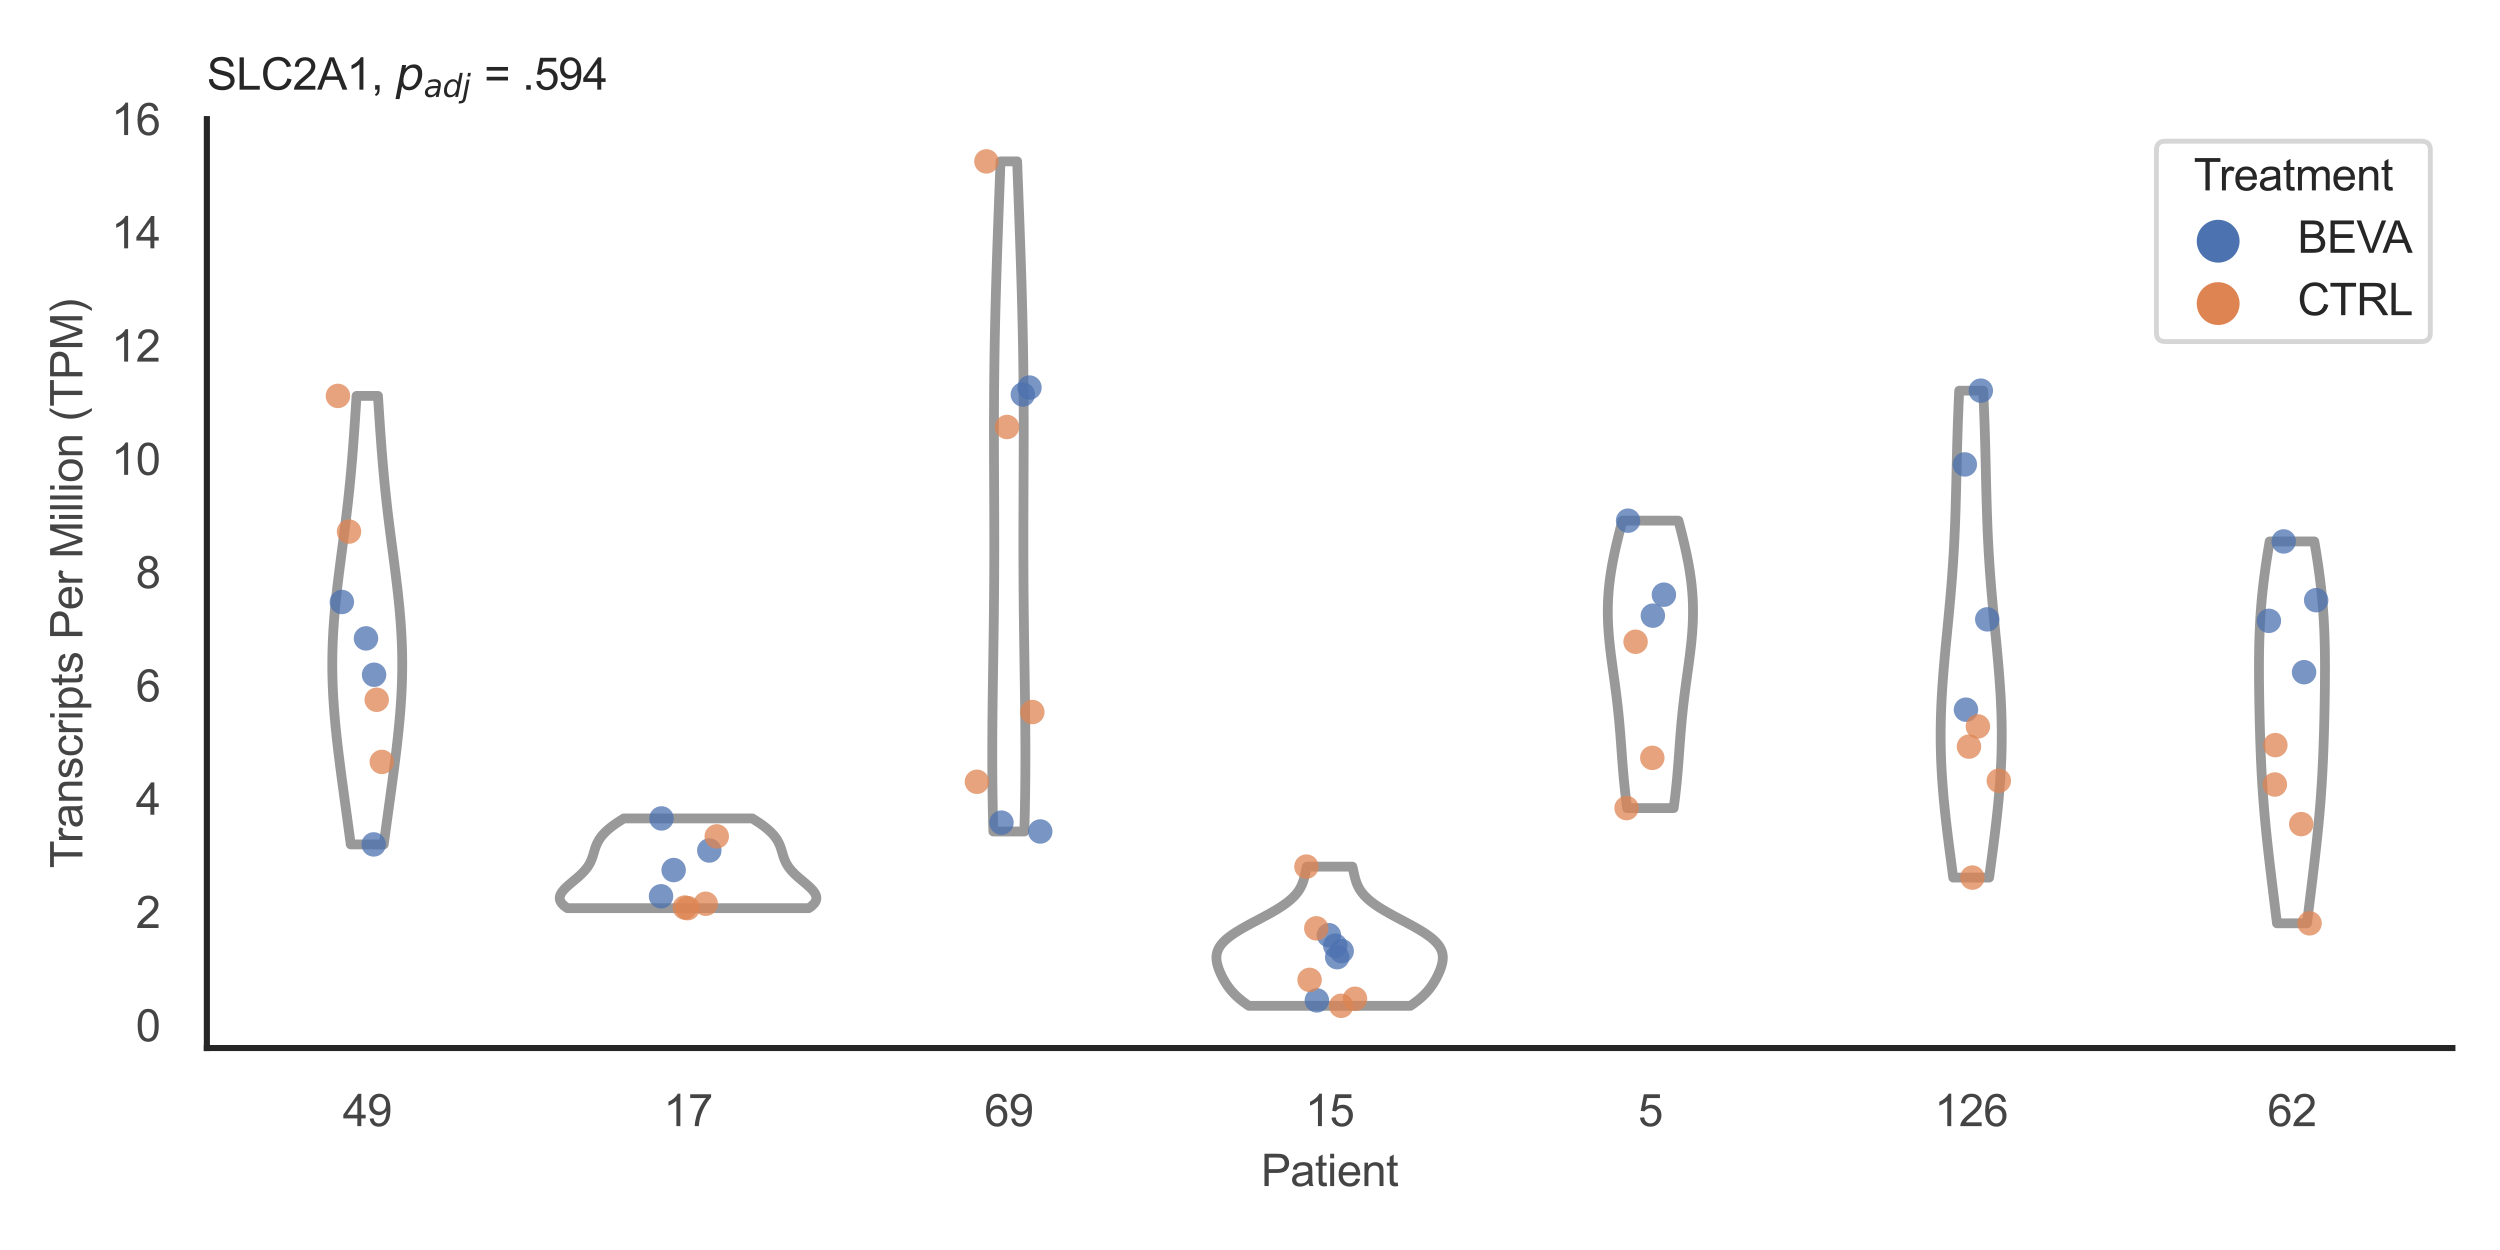 <?xml version="1.0" encoding="utf-8" standalone="no"?>
<!DOCTYPE svg PUBLIC "-//W3C//DTD SVG 1.1//EN"
  "http://www.w3.org/Graphics/SVG/1.1/DTD/svg11.dtd">
<svg xmlns:xlink="http://www.w3.org/1999/xlink" width="510.236pt" height="255.118pt" viewBox="0 0 510.236 255.118" xmlns="http://www.w3.org/2000/svg" version="1.1">
 <defs>
  <style type="text/css">*{stroke-linejoin: round; stroke-linecap: butt}</style>
 </defs>
 <g id="figure_1">
  <g id="patch_1">
   <path d="M 0 255.118 
L 510.236 255.118 
L 510.236 0 
L 0 0 
z
" style="fill: #ffffff"/>
  </g>
  <g id="axes_1">
   <g id="patch_2">
    <path d="M 42.22 213.898 
L 500.516 213.898 
L 500.516 24.32 
L 42.22 24.32 
z
" style="fill: #ffffff"/>
   </g>
   <g id="matplotlib.axis_1">
    <g id="xtick_1">
     <g id="text_1">
      <!-- 49 -->
      <g style="fill: #444444" transform="translate(69.951 229.84)scale(0.09 -0.09)">
       <defs>
        <path id="ArialMT-34" d="M 2069 0 
L 2069 1097 
L 81 1097 
L 81 1613 
L 2172 4581 
L 2631 4581 
L 2631 1613 
L 3250 1613 
L 3250 1097 
L 2631 1097 
L 2631 0 
L 2069 0 
z
M 2069 1613 
L 2069 3678 
L 634 1613 
L 2069 1613 
z
" transform="scale(0.016)"/>
        <path id="ArialMT-39" d="M 350 1059 
L 891 1109 
Q 959 728 1153 556 
Q 1347 384 1650 384 
Q 1909 384 2104 503 
Q 2300 622 2425 820 
Q 2550 1019 2634 1356 
Q 2719 1694 2719 2044 
Q 2719 2081 2716 2156 
Q 2547 1888 2255 1720 
Q 1963 1553 1622 1553 
Q 1053 1553 659 1965 
Q 266 2378 266 3053 
Q 266 3750 677 4175 
Q 1088 4600 1706 4600 
Q 2153 4600 2523 4359 
Q 2894 4119 3086 3673 
Q 3278 3228 3278 2384 
Q 3278 1506 3087 986 
Q 2897 466 2520 194 
Q 2144 -78 1638 -78 
Q 1100 -78 759 220 
Q 419 519 350 1059 
z
M 2653 3081 
Q 2653 3566 2395 3850 
Q 2138 4134 1775 4134 
Q 1400 4134 1122 3828 
Q 844 3522 844 3034 
Q 844 2597 1108 2323 
Q 1372 2050 1759 2050 
Q 2150 2050 2401 2323 
Q 2653 2597 2653 3081 
z
" transform="scale(0.016)"/>
       </defs>
       <use xlink:href="#ArialMT-34"/>
       <use xlink:href="#ArialMT-39" x="55.615"/>
      </g>
     </g>
    </g>
    <g id="xtick_2">
     <g id="text_2">
      <!-- 17 -->
      <g style="fill: #444444" transform="translate(135.421 229.84)scale(0.09 -0.09)">
       <defs>
        <path id="ArialMT-31" d="M 2384 0 
L 1822 0 
L 1822 3584 
Q 1619 3391 1289 3197 
Q 959 3003 697 2906 
L 697 3450 
Q 1169 3672 1522 3987 
Q 1875 4303 2022 4600 
L 2384 4600 
L 2384 0 
z
" transform="scale(0.016)"/>
        <path id="ArialMT-37" d="M 303 3981 
L 303 4522 
L 3269 4522 
L 3269 4084 
Q 2831 3619 2401 2847 
Q 1972 2075 1738 1259 
Q 1569 684 1522 0 
L 944 0 
Q 953 541 1156 1306 
Q 1359 2072 1739 2783 
Q 2119 3494 2547 3981 
L 303 3981 
z
" transform="scale(0.016)"/>
       </defs>
       <use xlink:href="#ArialMT-31"/>
       <use xlink:href="#ArialMT-37" x="55.615"/>
      </g>
     </g>
    </g>
    <g id="xtick_3">
     <g id="text_3">
      <!-- 69 -->
      <g style="fill: #444444" transform="translate(200.892 229.84)scale(0.09 -0.09)">
       <defs>
        <path id="ArialMT-36" d="M 3184 3459 
L 2625 3416 
Q 2550 3747 2413 3897 
Q 2184 4138 1850 4138 
Q 1581 4138 1378 3988 
Q 1113 3794 959 3422 
Q 806 3050 800 2363 
Q 1003 2672 1297 2822 
Q 1591 2972 1913 2972 
Q 2475 2972 2870 2558 
Q 3266 2144 3266 1488 
Q 3266 1056 3080 686 
Q 2894 316 2569 119 
Q 2244 -78 1831 -78 
Q 1128 -78 684 439 
Q 241 956 241 2144 
Q 241 3472 731 4075 
Q 1159 4600 1884 4600 
Q 2425 4600 2770 4297 
Q 3116 3994 3184 3459 
z
M 888 1484 
Q 888 1194 1011 928 
Q 1134 663 1356 523 
Q 1578 384 1822 384 
Q 2178 384 2434 671 
Q 2691 959 2691 1453 
Q 2691 1928 2437 2201 
Q 2184 2475 1800 2475 
Q 1419 2475 1153 2201 
Q 888 1928 888 1484 
z
" transform="scale(0.016)"/>
       </defs>
       <use xlink:href="#ArialMT-36"/>
       <use xlink:href="#ArialMT-39" x="55.615"/>
      </g>
     </g>
    </g>
    <g id="xtick_4">
     <g id="text_4">
      <!-- 15 -->
      <g style="fill: #444444" transform="translate(266.363 229.84)scale(0.09 -0.09)">
       <defs>
        <path id="ArialMT-35" d="M 266 1200 
L 856 1250 
Q 922 819 1161 601 
Q 1400 384 1738 384 
Q 2144 384 2425 690 
Q 2706 997 2706 1503 
Q 2706 1984 2436 2262 
Q 2166 2541 1728 2541 
Q 1456 2541 1237 2417 
Q 1019 2294 894 2097 
L 366 2166 
L 809 4519 
L 3088 4519 
L 3088 3981 
L 1259 3981 
L 1013 2750 
Q 1425 3038 1878 3038 
Q 2478 3038 2890 2622 
Q 3303 2206 3303 1553 
Q 3303 931 2941 478 
Q 2500 -78 1738 -78 
Q 1113 -78 717 272 
Q 322 622 266 1200 
z
" transform="scale(0.016)"/>
       </defs>
       <use xlink:href="#ArialMT-31"/>
       <use xlink:href="#ArialMT-35" x="55.615"/>
      </g>
     </g>
    </g>
    <g id="xtick_5">
     <g id="text_5">
      <!-- 5 -->
      <g style="fill: #444444" transform="translate(334.337 229.84)scale(0.09 -0.09)">
       <use xlink:href="#ArialMT-35"/>
      </g>
     </g>
    </g>
    <g id="xtick_6">
     <g id="text_6">
      <!-- 126 -->
      <g style="fill: #444444" transform="translate(394.803 229.84)scale(0.09 -0.09)">
       <defs>
        <path id="ArialMT-32" d="M 3222 541 
L 3222 0 
L 194 0 
Q 188 203 259 391 
Q 375 700 629 1000 
Q 884 1300 1366 1694 
Q 2113 2306 2375 2664 
Q 2638 3022 2638 3341 
Q 2638 3675 2398 3904 
Q 2159 4134 1775 4134 
Q 1369 4134 1125 3890 
Q 881 3647 878 3216 
L 300 3275 
Q 359 3922 746 4261 
Q 1134 4600 1788 4600 
Q 2447 4600 2831 4234 
Q 3216 3869 3216 3328 
Q 3216 3053 3103 2787 
Q 2991 2522 2730 2228 
Q 2469 1934 1863 1422 
Q 1356 997 1212 845 
Q 1069 694 975 541 
L 3222 541 
z
" transform="scale(0.016)"/>
       </defs>
       <use xlink:href="#ArialMT-31"/>
       <use xlink:href="#ArialMT-32" x="55.615"/>
       <use xlink:href="#ArialMT-36" x="111.23"/>
      </g>
     </g>
    </g>
    <g id="xtick_7">
     <g id="text_7">
      <!-- 62 -->
      <g style="fill: #444444" transform="translate(462.776 229.84)scale(0.09 -0.09)">
       <use xlink:href="#ArialMT-36"/>
       <use xlink:href="#ArialMT-32" x="55.615"/>
      </g>
     </g>
    </g>
    <g id="text_8">
     <!-- Patient -->
     <g style="fill: #444444" transform="translate(257.359 242.071)scale(0.09 -0.09)">
      <defs>
       <path id="ArialMT-50" d="M 494 0 
L 494 4581 
L 2222 4581 
Q 2678 4581 2919 4538 
Q 3256 4481 3484 4323 
Q 3713 4166 3852 3881 
Q 3991 3597 3991 3256 
Q 3991 2672 3619 2267 
Q 3247 1863 2275 1863 
L 1100 1863 
L 1100 0 
L 494 0 
z
M 1100 2403 
L 2284 2403 
Q 2872 2403 3119 2622 
Q 3366 2841 3366 3238 
Q 3366 3525 3220 3729 
Q 3075 3934 2838 4000 
Q 2684 4041 2272 4041 
L 1100 4041 
L 1100 2403 
z
" transform="scale(0.016)"/>
       <path id="ArialMT-61" d="M 2588 409 
Q 2275 144 1986 34 
Q 1697 -75 1366 -75 
Q 819 -75 525 192 
Q 231 459 231 875 
Q 231 1119 342 1320 
Q 453 1522 633 1644 
Q 813 1766 1038 1828 
Q 1203 1872 1538 1913 
Q 2219 1994 2541 2106 
Q 2544 2222 2544 2253 
Q 2544 2597 2384 2738 
Q 2169 2928 1744 2928 
Q 1347 2928 1158 2789 
Q 969 2650 878 2297 
L 328 2372 
Q 403 2725 575 2942 
Q 747 3159 1072 3276 
Q 1397 3394 1825 3394 
Q 2250 3394 2515 3294 
Q 2781 3194 2906 3042 
Q 3031 2891 3081 2659 
Q 3109 2516 3109 2141 
L 3109 1391 
Q 3109 606 3145 398 
Q 3181 191 3288 0 
L 2700 0 
Q 2613 175 2588 409 
z
M 2541 1666 
Q 2234 1541 1622 1453 
Q 1275 1403 1131 1340 
Q 988 1278 909 1158 
Q 831 1038 831 891 
Q 831 666 1001 516 
Q 1172 366 1500 366 
Q 1825 366 2078 508 
Q 2331 650 2450 897 
Q 2541 1088 2541 1459 
L 2541 1666 
z
" transform="scale(0.016)"/>
       <path id="ArialMT-74" d="M 1650 503 
L 1731 6 
Q 1494 -44 1306 -44 
Q 1000 -44 831 53 
Q 663 150 594 308 
Q 525 466 525 972 
L 525 2881 
L 113 2881 
L 113 3319 
L 525 3319 
L 525 4141 
L 1084 4478 
L 1084 3319 
L 1650 3319 
L 1650 2881 
L 1084 2881 
L 1084 941 
Q 1084 700 1114 631 
Q 1144 563 1211 522 
Q 1278 481 1403 481 
Q 1497 481 1650 503 
z
" transform="scale(0.016)"/>
       <path id="ArialMT-69" d="M 425 3934 
L 425 4581 
L 988 4581 
L 988 3934 
L 425 3934 
z
M 425 0 
L 425 3319 
L 988 3319 
L 988 0 
L 425 0 
z
" transform="scale(0.016)"/>
       <path id="ArialMT-65" d="M 2694 1069 
L 3275 997 
Q 3138 488 2766 206 
Q 2394 -75 1816 -75 
Q 1088 -75 661 373 
Q 234 822 234 1631 
Q 234 2469 665 2931 
Q 1097 3394 1784 3394 
Q 2450 3394 2872 2941 
Q 3294 2488 3294 1666 
Q 3294 1616 3291 1516 
L 816 1516 
Q 847 969 1125 678 
Q 1403 388 1819 388 
Q 2128 388 2347 550 
Q 2566 713 2694 1069 
z
M 847 1978 
L 2700 1978 
Q 2663 2397 2488 2606 
Q 2219 2931 1791 2931 
Q 1403 2931 1139 2672 
Q 875 2413 847 1978 
z
" transform="scale(0.016)"/>
       <path id="ArialMT-6e" d="M 422 0 
L 422 3319 
L 928 3319 
L 928 2847 
Q 1294 3394 1984 3394 
Q 2284 3394 2536 3286 
Q 2788 3178 2913 3003 
Q 3038 2828 3088 2588 
Q 3119 2431 3119 2041 
L 3119 0 
L 2556 0 
L 2556 2019 
Q 2556 2363 2490 2533 
Q 2425 2703 2258 2804 
Q 2091 2906 1866 2906 
Q 1506 2906 1245 2678 
Q 984 2450 984 1813 
L 984 0 
L 422 0 
z
" transform="scale(0.016)"/>
      </defs>
      <use xlink:href="#ArialMT-50"/>
      <use xlink:href="#ArialMT-61" x="66.699"/>
      <use xlink:href="#ArialMT-74" x="122.314"/>
      <use xlink:href="#ArialMT-69" x="150.098"/>
      <use xlink:href="#ArialMT-65" x="172.314"/>
      <use xlink:href="#ArialMT-6e" x="227.93"/>
      <use xlink:href="#ArialMT-74" x="283.545"/>
     </g>
    </g>
   </g>
   <g id="matplotlib.axis_2">
    <g id="ytick_1">
     <g id="text_9">
      <!-- 0 -->
      <g style="fill: #444444" transform="translate(27.715 212.519)scale(0.09 -0.09)">
       <defs>
        <path id="ArialMT-30" d="M 266 2259 
Q 266 3072 433 3567 
Q 600 4063 929 4331 
Q 1259 4600 1759 4600 
Q 2128 4600 2406 4451 
Q 2684 4303 2865 4023 
Q 3047 3744 3150 3342 
Q 3253 2941 3253 2259 
Q 3253 1453 3087 958 
Q 2922 463 2592 192 
Q 2263 -78 1759 -78 
Q 1097 -78 719 397 
Q 266 969 266 2259 
z
M 844 2259 
Q 844 1131 1108 757 
Q 1372 384 1759 384 
Q 2147 384 2411 759 
Q 2675 1134 2675 2259 
Q 2675 3391 2411 3762 
Q 2147 4134 1753 4134 
Q 1366 4134 1134 3806 
Q 844 3388 844 2259 
z
" transform="scale(0.016)"/>
       </defs>
       <use xlink:href="#ArialMT-30"/>
      </g>
     </g>
    </g>
    <g id="ytick_2">
     <g id="text_10">
      <!-- 2 -->
      <g style="fill: #444444" transform="translate(27.715 189.4)scale(0.09 -0.09)">
       <use xlink:href="#ArialMT-32"/>
      </g>
     </g>
    </g>
    <g id="ytick_3">
     <g id="text_11">
      <!-- 4 -->
      <g style="fill: #444444" transform="translate(27.715 166.281)scale(0.09 -0.09)">
       <use xlink:href="#ArialMT-34"/>
      </g>
     </g>
    </g>
    <g id="ytick_4">
     <g id="text_12">
      <!-- 6 -->
      <g style="fill: #444444" transform="translate(27.715 143.161)scale(0.09 -0.09)">
       <use xlink:href="#ArialMT-36"/>
      </g>
     </g>
    </g>
    <g id="ytick_5">
     <g id="text_13">
      <!-- 8 -->
      <g style="fill: #444444" transform="translate(27.715 120.042)scale(0.09 -0.09)">
       <defs>
        <path id="ArialMT-38" d="M 1131 2484 
Q 781 2613 612 2850 
Q 444 3088 444 3419 
Q 444 3919 803 4259 
Q 1163 4600 1759 4600 
Q 2359 4600 2725 4251 
Q 3091 3903 3091 3403 
Q 3091 3084 2923 2848 
Q 2756 2613 2416 2484 
Q 2838 2347 3058 2040 
Q 3278 1734 3278 1309 
Q 3278 722 2862 322 
Q 2447 -78 1769 -78 
Q 1091 -78 675 323 
Q 259 725 259 1325 
Q 259 1772 486 2073 
Q 713 2375 1131 2484 
z
M 1019 3438 
Q 1019 3113 1228 2906 
Q 1438 2700 1772 2700 
Q 2097 2700 2305 2904 
Q 2513 3109 2513 3406 
Q 2513 3716 2298 3927 
Q 2084 4138 1766 4138 
Q 1444 4138 1231 3931 
Q 1019 3725 1019 3438 
z
M 838 1322 
Q 838 1081 952 856 
Q 1066 631 1291 507 
Q 1516 384 1775 384 
Q 2178 384 2440 643 
Q 2703 903 2703 1303 
Q 2703 1709 2433 1975 
Q 2163 2241 1756 2241 
Q 1359 2241 1098 1978 
Q 838 1716 838 1322 
z
" transform="scale(0.016)"/>
       </defs>
       <use xlink:href="#ArialMT-38"/>
      </g>
     </g>
    </g>
    <g id="ytick_6">
     <g id="text_14">
      <!-- 10 -->
      <g style="fill: #444444" transform="translate(22.71 96.923)scale(0.09 -0.09)">
       <use xlink:href="#ArialMT-31"/>
       <use xlink:href="#ArialMT-30" x="55.615"/>
      </g>
     </g>
    </g>
    <g id="ytick_7">
     <g id="text_15">
      <!-- 12 -->
      <g style="fill: #444444" transform="translate(22.71 73.804)scale(0.09 -0.09)">
       <use xlink:href="#ArialMT-31"/>
       <use xlink:href="#ArialMT-32" x="55.615"/>
      </g>
     </g>
    </g>
    <g id="ytick_8">
     <g id="text_16">
      <!-- 14 -->
      <g style="fill: #444444" transform="translate(22.71 50.684)scale(0.09 -0.09)">
       <use xlink:href="#ArialMT-31"/>
       <use xlink:href="#ArialMT-34" x="55.615"/>
      </g>
     </g>
    </g>
    <g id="ytick_9">
     <g id="text_17">
      <!-- 16 -->
      <g style="fill: #444444" transform="translate(22.71 27.565)scale(0.09 -0.09)">
       <use xlink:href="#ArialMT-31"/>
       <use xlink:href="#ArialMT-36" x="55.615"/>
      </g>
     </g>
    </g>
    <g id="text_18">
     <!-- Transcripts Per Million (TPM) -->
     <g style="fill: #444444" transform="translate(16.816 177.194)rotate(-90)scale(0.09 -0.09)">
      <defs>
       <path id="ArialMT-54" d="M 1659 0 
L 1659 4041 
L 150 4041 
L 150 4581 
L 3781 4581 
L 3781 4041 
L 2266 4041 
L 2266 0 
L 1659 0 
z
" transform="scale(0.016)"/>
       <path id="ArialMT-72" d="M 416 0 
L 416 3319 
L 922 3319 
L 922 2816 
Q 1116 3169 1280 3281 
Q 1444 3394 1641 3394 
Q 1925 3394 2219 3213 
L 2025 2691 
Q 1819 2813 1613 2813 
Q 1428 2813 1281 2702 
Q 1134 2591 1072 2394 
Q 978 2094 978 1738 
L 978 0 
L 416 0 
z
" transform="scale(0.016)"/>
       <path id="ArialMT-73" d="M 197 991 
L 753 1078 
Q 800 744 1014 566 
Q 1228 388 1613 388 
Q 2000 388 2187 545 
Q 2375 703 2375 916 
Q 2375 1106 2209 1216 
Q 2094 1291 1634 1406 
Q 1016 1563 777 1677 
Q 538 1791 414 1992 
Q 291 2194 291 2438 
Q 291 2659 392 2848 
Q 494 3038 669 3163 
Q 800 3259 1026 3326 
Q 1253 3394 1513 3394 
Q 1903 3394 2198 3281 
Q 2494 3169 2634 2976 
Q 2775 2784 2828 2463 
L 2278 2388 
Q 2241 2644 2061 2787 
Q 1881 2931 1553 2931 
Q 1166 2931 1000 2803 
Q 834 2675 834 2503 
Q 834 2394 903 2306 
Q 972 2216 1119 2156 
Q 1203 2125 1616 2013 
Q 2213 1853 2448 1751 
Q 2684 1650 2818 1456 
Q 2953 1263 2953 975 
Q 2953 694 2789 445 
Q 2625 197 2315 61 
Q 2006 -75 1616 -75 
Q 969 -75 630 194 
Q 291 463 197 991 
z
" transform="scale(0.016)"/>
       <path id="ArialMT-63" d="M 2588 1216 
L 3141 1144 
Q 3050 572 2676 248 
Q 2303 -75 1759 -75 
Q 1078 -75 664 370 
Q 250 816 250 1647 
Q 250 2184 428 2587 
Q 606 2991 970 3192 
Q 1334 3394 1763 3394 
Q 2303 3394 2647 3120 
Q 2991 2847 3088 2344 
L 2541 2259 
Q 2463 2594 2264 2762 
Q 2066 2931 1784 2931 
Q 1359 2931 1093 2626 
Q 828 2322 828 1663 
Q 828 994 1084 691 
Q 1341 388 1753 388 
Q 2084 388 2306 591 
Q 2528 794 2588 1216 
z
" transform="scale(0.016)"/>
       <path id="ArialMT-70" d="M 422 -1272 
L 422 3319 
L 934 3319 
L 934 2888 
Q 1116 3141 1344 3267 
Q 1572 3394 1897 3394 
Q 2322 3394 2647 3175 
Q 2972 2956 3137 2557 
Q 3303 2159 3303 1684 
Q 3303 1175 3120 767 
Q 2938 359 2589 142 
Q 2241 -75 1856 -75 
Q 1575 -75 1351 44 
Q 1128 163 984 344 
L 984 -1272 
L 422 -1272 
z
M 931 1641 
Q 931 1000 1190 694 
Q 1450 388 1819 388 
Q 2194 388 2461 705 
Q 2728 1022 2728 1688 
Q 2728 2322 2467 2637 
Q 2206 2953 1844 2953 
Q 1484 2953 1207 2617 
Q 931 2281 931 1641 
z
" transform="scale(0.016)"/>
       <path id="ArialMT-20" transform="scale(0.016)"/>
       <path id="ArialMT-4d" d="M 475 0 
L 475 4581 
L 1388 4581 
L 2472 1338 
Q 2622 884 2691 659 
Q 2769 909 2934 1394 
L 4031 4581 
L 4847 4581 
L 4847 0 
L 4263 0 
L 4263 3834 
L 2931 0 
L 2384 0 
L 1059 3900 
L 1059 0 
L 475 0 
z
" transform="scale(0.016)"/>
       <path id="ArialMT-6c" d="M 409 0 
L 409 4581 
L 972 4581 
L 972 0 
L 409 0 
z
" transform="scale(0.016)"/>
       <path id="ArialMT-6f" d="M 213 1659 
Q 213 2581 725 3025 
Q 1153 3394 1769 3394 
Q 2453 3394 2887 2945 
Q 3322 2497 3322 1706 
Q 3322 1066 3130 698 
Q 2938 331 2570 128 
Q 2203 -75 1769 -75 
Q 1072 -75 642 372 
Q 213 819 213 1659 
z
M 791 1659 
Q 791 1022 1069 705 
Q 1347 388 1769 388 
Q 2188 388 2466 706 
Q 2744 1025 2744 1678 
Q 2744 2294 2464 2611 
Q 2184 2928 1769 2928 
Q 1347 2928 1069 2612 
Q 791 2297 791 1659 
z
" transform="scale(0.016)"/>
       <path id="ArialMT-28" d="M 1497 -1347 
Q 1031 -759 709 28 
Q 388 816 388 1659 
Q 388 2403 628 3084 
Q 909 3875 1497 4659 
L 1900 4659 
Q 1522 4009 1400 3731 
Q 1209 3300 1100 2831 
Q 966 2247 966 1656 
Q 966 153 1900 -1347 
L 1497 -1347 
z
" transform="scale(0.016)"/>
       <path id="ArialMT-29" d="M 791 -1347 
L 388 -1347 
Q 1322 153 1322 1656 
Q 1322 2244 1188 2822 
Q 1081 3291 891 3722 
Q 769 4003 388 4659 
L 791 4659 
Q 1378 3875 1659 3084 
Q 1900 2403 1900 1659 
Q 1900 816 1576 28 
Q 1253 -759 791 -1347 
z
" transform="scale(0.016)"/>
      </defs>
      <use xlink:href="#ArialMT-54"/>
      <use xlink:href="#ArialMT-72" x="57.334"/>
      <use xlink:href="#ArialMT-61" x="90.635"/>
      <use xlink:href="#ArialMT-6e" x="146.25"/>
      <use xlink:href="#ArialMT-73" x="201.865"/>
      <use xlink:href="#ArialMT-63" x="251.865"/>
      <use xlink:href="#ArialMT-72" x="301.865"/>
      <use xlink:href="#ArialMT-69" x="335.166"/>
      <use xlink:href="#ArialMT-70" x="357.383"/>
      <use xlink:href="#ArialMT-74" x="412.998"/>
      <use xlink:href="#ArialMT-73" x="440.781"/>
      <use xlink:href="#ArialMT-20" x="490.781"/>
      <use xlink:href="#ArialMT-50" x="518.564"/>
      <use xlink:href="#ArialMT-65" x="585.264"/>
      <use xlink:href="#ArialMT-72" x="640.879"/>
      <use xlink:href="#ArialMT-20" x="674.18"/>
      <use xlink:href="#ArialMT-4d" x="701.963"/>
      <use xlink:href="#ArialMT-69" x="785.264"/>
      <use xlink:href="#ArialMT-6c" x="807.48"/>
      <use xlink:href="#ArialMT-6c" x="829.697"/>
      <use xlink:href="#ArialMT-69" x="851.914"/>
      <use xlink:href="#ArialMT-6f" x="874.131"/>
      <use xlink:href="#ArialMT-6e" x="929.746"/>
      <use xlink:href="#ArialMT-20" x="985.361"/>
      <use xlink:href="#ArialMT-28" x="1013.145"/>
      <use xlink:href="#ArialMT-54" x="1046.445"/>
      <use xlink:href="#ArialMT-50" x="1107.529"/>
      <use xlink:href="#ArialMT-4d" x="1174.229"/>
      <use xlink:href="#ArialMT-29" x="1257.529"/>
     </g>
    </g>
   </g>
   <g id="PolyCollection_1">
    <defs>
     <path id="mb54281f586" d="M 78.324 -82.779 
L 71.586 -82.779 
L 71.463 -83.703 
L 71.339 -84.628 
L 71.213 -85.553 
L 71.087 -86.477 
L 70.961 -87.402 
L 70.834 -88.326 
L 70.707 -89.251 
L 70.58 -90.176 
L 70.452 -91.1 
L 70.325 -92.025 
L 70.198 -92.95 
L 70.072 -93.874 
L 69.947 -94.799 
L 69.822 -95.723 
L 69.698 -96.648 
L 69.576 -97.573 
L 69.455 -98.497 
L 69.337 -99.422 
L 69.22 -100.346 
L 69.106 -101.271 
L 68.995 -102.196 
L 68.887 -103.12 
L 68.782 -104.045 
L 68.68 -104.97 
L 68.583 -105.894 
L 68.49 -106.819 
L 68.402 -107.743 
L 68.319 -108.668 
L 68.242 -109.593 
L 68.17 -110.517 
L 68.104 -111.442 
L 68.044 -112.367 
L 67.991 -113.291 
L 67.945 -114.216 
L 67.905 -115.14 
L 67.873 -116.065 
L 67.848 -116.99 
L 67.831 -117.914 
L 67.822 -118.839 
L 67.82 -119.763 
L 67.826 -120.688 
L 67.839 -121.613 
L 67.861 -122.537 
L 67.89 -123.462 
L 67.926 -124.387 
L 67.97 -125.311 
L 68.021 -126.236 
L 68.079 -127.16 
L 68.144 -128.085 
L 68.216 -129.01 
L 68.293 -129.934 
L 68.376 -130.859 
L 68.465 -131.784 
L 68.559 -132.708 
L 68.658 -133.633 
L 68.76 -134.557 
L 68.867 -135.482 
L 68.977 -136.407 
L 69.09 -137.331 
L 69.205 -138.256 
L 69.323 -139.181 
L 69.442 -140.105 
L 69.562 -141.03 
L 69.683 -141.954 
L 69.805 -142.879 
L 69.926 -143.804 
L 70.047 -144.728 
L 70.167 -145.653 
L 70.285 -146.577 
L 70.403 -147.502 
L 70.518 -148.427 
L 70.632 -149.351 
L 70.743 -150.276 
L 70.852 -151.201 
L 70.958 -152.125 
L 71.062 -153.05 
L 71.162 -153.974 
L 71.26 -154.899 
L 71.355 -155.824 
L 71.446 -156.748 
L 71.535 -157.673 
L 71.621 -158.598 
L 71.704 -159.522 
L 71.784 -160.447 
L 71.862 -161.371 
L 71.937 -162.296 
L 72.01 -163.221 
L 72.081 -164.145 
L 72.149 -165.07 
L 72.216 -165.995 
L 72.282 -166.919 
L 72.345 -167.844 
L 72.408 -168.768 
L 72.47 -169.693 
L 72.531 -170.618 
L 72.591 -171.542 
L 72.65 -172.467 
L 72.71 -173.391 
L 72.769 -174.316 
L 77.142 -174.316 
L 77.142 -174.316 
L 77.201 -173.391 
L 77.26 -172.467 
L 77.32 -171.542 
L 77.38 -170.618 
L 77.441 -169.693 
L 77.503 -168.768 
L 77.565 -167.844 
L 77.629 -166.919 
L 77.695 -165.995 
L 77.762 -165.07 
L 77.83 -164.145 
L 77.901 -163.221 
L 77.974 -162.296 
L 78.049 -161.371 
L 78.127 -160.447 
L 78.207 -159.522 
L 78.29 -158.598 
L 78.376 -157.673 
L 78.465 -156.748 
L 78.556 -155.824 
L 78.651 -154.899 
L 78.749 -153.974 
L 78.849 -153.05 
L 78.953 -152.125 
L 79.059 -151.201 
L 79.168 -150.276 
L 79.279 -149.351 
L 79.393 -148.427 
L 79.508 -147.502 
L 79.626 -146.577 
L 79.744 -145.653 
L 79.864 -144.728 
L 79.985 -143.804 
L 80.106 -142.879 
L 80.228 -141.954 
L 80.349 -141.03 
L 80.469 -140.105 
L 80.588 -139.181 
L 80.706 -138.256 
L 80.821 -137.331 
L 80.934 -136.407 
L 81.044 -135.482 
L 81.151 -134.557 
L 81.253 -133.633 
L 81.352 -132.708 
L 81.446 -131.784 
L 81.534 -130.859 
L 81.618 -129.934 
L 81.695 -129.01 
L 81.767 -128.085 
L 81.832 -127.16 
L 81.89 -126.236 
L 81.941 -125.311 
L 81.985 -124.387 
L 82.021 -123.462 
L 82.05 -122.537 
L 82.072 -121.613 
L 82.085 -120.688 
L 82.091 -119.763 
L 82.089 -118.839 
L 82.08 -117.914 
L 82.063 -116.99 
L 82.038 -116.065 
L 82.006 -115.14 
L 81.966 -114.216 
L 81.92 -113.291 
L 81.867 -112.367 
L 81.807 -111.442 
L 81.741 -110.517 
L 81.669 -109.593 
L 81.591 -108.668 
L 81.508 -107.743 
L 81.42 -106.819 
L 81.328 -105.894 
L 81.23 -104.97 
L 81.129 -104.045 
L 81.024 -103.12 
L 80.916 -102.196 
L 80.805 -101.271 
L 80.691 -100.346 
L 80.574 -99.422 
L 80.455 -98.497 
L 80.335 -97.573 
L 80.213 -96.648 
L 80.089 -95.723 
L 79.964 -94.799 
L 79.839 -93.874 
L 79.712 -92.95 
L 79.586 -92.025 
L 79.459 -91.1 
L 79.331 -90.176 
L 79.204 -89.251 
L 79.077 -88.326 
L 78.95 -87.402 
L 78.823 -86.477 
L 78.698 -85.553 
L 78.572 -84.628 
L 78.448 -83.703 
L 78.324 -82.779 
z
" style="stroke: #999999; stroke-width: 2"/>
    </defs>
    <g clip-path="url(#p0440bcb38e)">
     <use xlink:href="#mb54281f586" x="0" y="255.118" style="fill: #ffffff; stroke: #999999; stroke-width: 2"/>
    </g>
   </g>
   <g id="PolyCollection_2">
    <defs>
     <path id="mb9ecc48733" d="M 165.067 -69.772 
L 115.786 -69.772 
L 115.516 -69.957 
L 115.272 -70.142 
L 115.054 -70.327 
L 114.862 -70.512 
L 114.696 -70.697 
L 114.556 -70.882 
L 114.442 -71.066 
L 114.354 -71.251 
L 114.291 -71.436 
L 114.252 -71.621 
L 114.238 -71.806 
L 114.247 -71.991 
L 114.278 -72.176 
L 114.33 -72.361 
L 114.402 -72.546 
L 114.494 -72.731 
L 114.604 -72.916 
L 114.73 -73.101 
L 114.872 -73.286 
L 115.027 -73.471 
L 115.196 -73.656 
L 115.375 -73.84 
L 115.565 -74.025 
L 115.763 -74.21 
L 115.968 -74.395 
L 116.179 -74.58 
L 116.395 -74.765 
L 116.613 -74.95 
L 116.834 -75.135 
L 117.055 -75.32 
L 117.276 -75.505 
L 117.495 -75.69 
L 117.711 -75.875 
L 117.925 -76.06 
L 118.133 -76.245 
L 118.337 -76.43 
L 118.535 -76.614 
L 118.727 -76.799 
L 118.912 -76.984 
L 119.089 -77.169 
L 119.259 -77.354 
L 119.421 -77.539 
L 119.575 -77.724 
L 119.72 -77.909 
L 119.858 -78.094 
L 119.987 -78.279 
L 120.108 -78.464 
L 120.222 -78.649 
L 120.328 -78.834 
L 120.427 -79.019 
L 120.519 -79.204 
L 120.605 -79.388 
L 120.685 -79.573 
L 120.76 -79.758 
L 120.83 -79.943 
L 120.895 -80.128 
L 120.958 -80.313 
L 121.017 -80.498 
L 121.074 -80.683 
L 121.129 -80.868 
L 121.184 -81.053 
L 121.238 -81.238 
L 121.293 -81.423 
L 121.349 -81.608 
L 121.407 -81.793 
L 121.467 -81.978 
L 121.531 -82.162 
L 121.598 -82.347 
L 121.669 -82.532 
L 121.745 -82.717 
L 121.826 -82.902 
L 121.914 -83.087 
L 122.007 -83.272 
L 122.108 -83.457 
L 122.216 -83.642 
L 122.331 -83.827 
L 122.454 -84.012 
L 122.585 -84.197 
L 122.725 -84.382 
L 122.873 -84.567 
L 123.031 -84.752 
L 123.197 -84.936 
L 123.372 -85.121 
L 123.556 -85.306 
L 123.749 -85.491 
L 123.952 -85.676 
L 124.163 -85.861 
L 124.383 -86.046 
L 124.612 -86.231 
L 124.849 -86.416 
L 125.094 -86.601 
L 125.348 -86.786 
L 125.609 -86.971 
L 125.878 -87.156 
L 126.153 -87.341 
L 126.436 -87.526 
L 126.724 -87.71 
L 127.019 -87.895 
L 127.318 -88.08 
L 153.534 -88.08 
L 153.534 -88.08 
L 153.834 -87.895 
L 154.129 -87.71 
L 154.417 -87.526 
L 154.699 -87.341 
L 154.975 -87.156 
L 155.244 -86.971 
L 155.505 -86.786 
L 155.758 -86.601 
L 156.004 -86.416 
L 156.241 -86.231 
L 156.47 -86.046 
L 156.69 -85.861 
L 156.901 -85.676 
L 157.103 -85.491 
L 157.297 -85.306 
L 157.481 -85.121 
L 157.656 -84.936 
L 157.822 -84.752 
L 157.979 -84.567 
L 158.128 -84.382 
L 158.267 -84.197 
L 158.399 -84.012 
L 158.522 -83.827 
L 158.637 -83.642 
L 158.745 -83.457 
L 158.845 -83.272 
L 158.939 -83.087 
L 159.026 -82.902 
L 159.108 -82.717 
L 159.184 -82.532 
L 159.255 -82.347 
L 159.322 -82.162 
L 159.385 -81.978 
L 159.446 -81.793 
L 159.503 -81.608 
L 159.559 -81.423 
L 159.614 -81.238 
L 159.669 -81.053 
L 159.723 -80.868 
L 159.779 -80.683 
L 159.836 -80.498 
L 159.895 -80.313 
L 159.957 -80.128 
L 160.023 -79.943 
L 160.093 -79.758 
L 160.168 -79.573 
L 160.248 -79.388 
L 160.333 -79.204 
L 160.426 -79.019 
L 160.525 -78.834 
L 160.631 -78.649 
L 160.744 -78.464 
L 160.866 -78.279 
L 160.995 -78.094 
L 161.132 -77.909 
L 161.278 -77.724 
L 161.432 -77.539 
L 161.594 -77.354 
L 161.763 -77.169 
L 161.941 -76.984 
L 162.126 -76.799 
L 162.317 -76.614 
L 162.515 -76.43 
L 162.719 -76.245 
L 162.928 -76.06 
L 163.141 -75.875 
L 163.358 -75.69 
L 163.577 -75.505 
L 163.798 -75.32 
L 164.019 -75.135 
L 164.239 -74.95 
L 164.458 -74.765 
L 164.673 -74.58 
L 164.884 -74.395 
L 165.09 -74.21 
L 165.288 -74.025 
L 165.477 -73.84 
L 165.657 -73.656 
L 165.825 -73.471 
L 165.981 -73.286 
L 166.123 -73.101 
L 166.249 -72.916 
L 166.359 -72.731 
L 166.45 -72.546 
L 166.523 -72.361 
L 166.575 -72.176 
L 166.606 -71.991 
L 166.615 -71.806 
L 166.6 -71.621 
L 166.562 -71.436 
L 166.499 -71.251 
L 166.411 -71.066 
L 166.297 -70.882 
L 166.157 -70.697 
L 165.991 -70.512 
L 165.799 -70.327 
L 165.581 -70.142 
L 165.336 -69.957 
L 165.067 -69.772 
z
" style="stroke: #999999; stroke-width: 2"/>
    </defs>
    <g clip-path="url(#p0440bcb38e)">
     <use xlink:href="#mb9ecc48733" x="0" y="255.118" style="fill: #ffffff; stroke: #999999; stroke-width: 2"/>
    </g>
   </g>
   <g id="PolyCollection_3">
    <defs>
     <path id="m6d57d224a3" d="M 209.061 -85.414 
L 202.734 -85.414 
L 202.696 -86.796 
L 202.662 -88.177 
L 202.631 -89.559 
L 202.604 -90.94 
L 202.581 -92.322 
L 202.562 -93.703 
L 202.546 -95.085 
L 202.533 -96.466 
L 202.524 -97.848 
L 202.519 -99.229 
L 202.516 -100.611 
L 202.517 -101.992 
L 202.52 -103.374 
L 202.526 -104.755 
L 202.535 -106.136 
L 202.545 -107.518 
L 202.558 -108.899 
L 202.573 -110.281 
L 202.589 -111.662 
L 202.607 -113.044 
L 202.626 -114.425 
L 202.646 -115.807 
L 202.666 -117.188 
L 202.687 -118.57 
L 202.708 -119.951 
L 202.728 -121.333 
L 202.749 -122.714 
L 202.769 -124.096 
L 202.788 -125.477 
L 202.807 -126.859 
L 202.825 -128.24 
L 202.841 -129.622 
L 202.856 -131.003 
L 202.87 -132.385 
L 202.882 -133.766 
L 202.893 -135.148 
L 202.902 -136.529 
L 202.91 -137.911 
L 202.916 -139.292 
L 202.921 -140.674 
L 202.924 -142.055 
L 202.926 -143.436 
L 202.926 -144.818 
L 202.925 -146.199 
L 202.923 -147.581 
L 202.92 -148.962 
L 202.916 -150.344 
L 202.912 -151.725 
L 202.906 -153.107 
L 202.901 -154.488 
L 202.895 -155.87 
L 202.889 -157.251 
L 202.884 -158.633 
L 202.878 -160.014 
L 202.873 -161.396 
L 202.869 -162.777 
L 202.866 -164.159 
L 202.864 -165.54 
L 202.863 -166.922 
L 202.863 -168.303 
L 202.865 -169.685 
L 202.869 -171.066 
L 202.874 -172.448 
L 202.881 -173.829 
L 202.89 -175.211 
L 202.901 -176.592 
L 202.914 -177.974 
L 202.929 -179.355 
L 202.947 -180.736 
L 202.966 -182.118 
L 202.988 -183.499 
L 203.012 -184.881 
L 203.037 -186.262 
L 203.065 -187.644 
L 203.095 -189.025 
L 203.127 -190.407 
L 203.161 -191.788 
L 203.197 -193.17 
L 203.235 -194.551 
L 203.274 -195.933 
L 203.315 -197.314 
L 203.357 -198.696 
L 203.401 -200.077 
L 203.445 -201.459 
L 203.491 -202.84 
L 203.538 -204.222 
L 203.586 -205.603 
L 203.635 -206.985 
L 203.685 -208.366 
L 203.735 -209.748 
L 203.786 -211.129 
L 203.837 -212.511 
L 203.888 -213.892 
L 203.94 -215.274 
L 203.991 -216.655 
L 204.043 -218.036 
L 204.095 -219.418 
L 204.146 -220.799 
L 204.198 -222.181 
L 207.597 -222.181 
L 207.597 -222.181 
L 207.648 -220.799 
L 207.7 -219.418 
L 207.751 -218.036 
L 207.803 -216.655 
L 207.855 -215.274 
L 207.906 -213.892 
L 207.958 -212.511 
L 208.009 -211.129 
L 208.059 -209.748 
L 208.11 -208.366 
L 208.159 -206.985 
L 208.208 -205.603 
L 208.256 -204.222 
L 208.303 -202.84 
L 208.349 -201.459 
L 208.394 -200.077 
L 208.438 -198.696 
L 208.48 -197.314 
L 208.521 -195.933 
L 208.56 -194.551 
L 208.597 -193.17 
L 208.633 -191.788 
L 208.667 -190.407 
L 208.699 -189.025 
L 208.729 -187.644 
L 208.757 -186.262 
L 208.783 -184.881 
L 208.807 -183.499 
L 208.828 -182.118 
L 208.848 -180.736 
L 208.865 -179.355 
L 208.88 -177.974 
L 208.893 -176.592 
L 208.904 -175.211 
L 208.913 -173.829 
L 208.92 -172.448 
L 208.926 -171.066 
L 208.929 -169.685 
L 208.931 -168.303 
L 208.931 -166.922 
L 208.93 -165.54 
L 208.928 -164.159 
L 208.925 -162.777 
L 208.921 -161.396 
L 208.916 -160.014 
L 208.911 -158.633 
L 208.905 -157.251 
L 208.899 -155.87 
L 208.894 -154.488 
L 208.888 -153.107 
L 208.883 -151.725 
L 208.878 -150.344 
L 208.874 -148.962 
L 208.871 -147.581 
L 208.869 -146.199 
L 208.868 -144.818 
L 208.869 -143.436 
L 208.87 -142.055 
L 208.874 -140.674 
L 208.878 -139.292 
L 208.884 -137.911 
L 208.892 -136.529 
L 208.901 -135.148 
L 208.912 -133.766 
L 208.925 -132.385 
L 208.938 -131.003 
L 208.953 -129.622 
L 208.97 -128.24 
L 208.987 -126.859 
L 209.006 -125.477 
L 209.025 -124.096 
L 209.045 -122.714 
L 209.066 -121.333 
L 209.087 -119.951 
L 209.108 -118.57 
L 209.128 -117.188 
L 209.149 -115.807 
L 209.169 -114.425 
L 209.187 -113.044 
L 209.205 -111.662 
L 209.221 -110.281 
L 209.236 -108.899 
L 209.249 -107.518 
L 209.26 -106.136 
L 209.268 -104.755 
L 209.275 -103.374 
L 209.278 -101.992 
L 209.278 -100.611 
L 209.276 -99.229 
L 209.27 -97.848 
L 209.261 -96.466 
L 209.249 -95.085 
L 209.233 -93.703 
L 209.213 -92.322 
L 209.19 -90.94 
L 209.163 -89.559 
L 209.133 -88.177 
L 209.098 -86.796 
L 209.061 -85.414 
z
" style="stroke: #999999; stroke-width: 2"/>
    </defs>
    <g clip-path="url(#p0440bcb38e)">
     <use xlink:href="#m6d57d224a3" x="0" y="255.118" style="fill: #ffffff; stroke: #999999; stroke-width: 2"/>
    </g>
   </g>
   <g id="PolyCollection_4">
    <defs>
     <path id="m8c54295093" d="M 287.855 -49.837 
L 254.881 -49.837 
L 254.465 -50.124 
L 254.066 -50.411 
L 253.684 -50.698 
L 253.319 -50.985 
L 252.973 -51.272 
L 252.643 -51.559 
L 252.331 -51.846 
L 252.036 -52.133 
L 251.758 -52.42 
L 251.494 -52.707 
L 251.246 -52.994 
L 251.012 -53.281 
L 250.791 -53.568 
L 250.582 -53.855 
L 250.384 -54.142 
L 250.197 -54.429 
L 250.019 -54.716 
L 249.85 -55.003 
L 249.689 -55.29 
L 249.536 -55.577 
L 249.389 -55.864 
L 249.25 -56.151 
L 249.118 -56.438 
L 248.992 -56.724 
L 248.874 -57.011 
L 248.764 -57.298 
L 248.662 -57.585 
L 248.569 -57.872 
L 248.486 -58.159 
L 248.414 -58.446 
L 248.355 -58.733 
L 248.31 -59.02 
L 248.28 -59.307 
L 248.266 -59.594 
L 248.27 -59.881 
L 248.294 -60.168 
L 248.339 -60.455 
L 248.407 -60.742 
L 248.498 -61.029 
L 248.613 -61.316 
L 248.755 -61.603 
L 248.923 -61.89 
L 249.118 -62.177 
L 249.341 -62.464 
L 249.592 -62.751 
L 249.871 -63.038 
L 250.177 -63.325 
L 250.511 -63.612 
L 250.871 -63.899 
L 251.256 -64.186 
L 251.666 -64.473 
L 252.098 -64.76 
L 252.551 -65.047 
L 253.023 -65.334 
L 253.512 -65.621 
L 254.017 -65.908 
L 254.533 -66.195 
L 255.06 -66.481 
L 255.594 -66.768 
L 256.133 -67.055 
L 256.675 -67.342 
L 257.216 -67.629 
L 257.755 -67.916 
L 258.288 -68.203 
L 258.814 -68.49 
L 259.33 -68.777 
L 259.833 -69.064 
L 260.323 -69.351 
L 260.797 -69.638 
L 261.253 -69.925 
L 261.691 -70.212 
L 262.108 -70.499 
L 262.504 -70.786 
L 262.879 -71.073 
L 263.231 -71.36 
L 263.561 -71.647 
L 263.868 -71.934 
L 264.152 -72.221 
L 264.415 -72.508 
L 264.655 -72.795 
L 264.875 -73.082 
L 265.075 -73.369 
L 265.256 -73.656 
L 265.42 -73.943 
L 265.567 -74.23 
L 265.698 -74.517 
L 265.817 -74.804 
L 265.923 -75.091 
L 266.019 -75.378 
L 266.106 -75.665 
L 266.186 -75.952 
L 266.259 -76.238 
L 266.329 -76.525 
L 266.395 -76.812 
L 266.459 -77.099 
L 266.524 -77.386 
L 266.588 -77.673 
L 266.655 -77.96 
L 266.724 -78.247 
L 276.012 -78.247 
L 276.012 -78.247 
L 276.081 -77.96 
L 276.148 -77.673 
L 276.213 -77.386 
L 276.277 -77.099 
L 276.341 -76.812 
L 276.408 -76.525 
L 276.477 -76.238 
L 276.551 -75.952 
L 276.63 -75.665 
L 276.717 -75.378 
L 276.813 -75.091 
L 276.919 -74.804 
L 277.038 -74.517 
L 277.17 -74.23 
L 277.317 -73.943 
L 277.48 -73.656 
L 277.661 -73.369 
L 277.861 -73.082 
L 278.081 -72.795 
L 278.322 -72.508 
L 278.584 -72.221 
L 278.868 -71.934 
L 279.175 -71.647 
L 279.505 -71.36 
L 279.857 -71.073 
L 280.232 -70.786 
L 280.628 -70.499 
L 281.045 -70.212 
L 281.483 -69.925 
L 281.939 -69.638 
L 282.413 -69.351 
L 282.903 -69.064 
L 283.407 -68.777 
L 283.922 -68.49 
L 284.448 -68.203 
L 284.982 -67.916 
L 285.52 -67.629 
L 286.061 -67.342 
L 286.603 -67.055 
L 287.142 -66.768 
L 287.676 -66.481 
L 288.203 -66.195 
L 288.72 -65.908 
L 289.224 -65.621 
L 289.713 -65.334 
L 290.185 -65.047 
L 290.638 -64.76 
L 291.07 -64.473 
L 291.48 -64.186 
L 291.865 -63.899 
L 292.225 -63.612 
L 292.559 -63.325 
L 292.865 -63.038 
L 293.144 -62.751 
L 293.395 -62.464 
L 293.618 -62.177 
L 293.813 -61.89 
L 293.981 -61.603 
L 294.123 -61.316 
L 294.239 -61.029 
L 294.329 -60.742 
L 294.397 -60.455 
L 294.442 -60.168 
L 294.466 -59.881 
L 294.47 -59.594 
L 294.457 -59.307 
L 294.426 -59.02 
L 294.381 -58.733 
L 294.322 -58.446 
L 294.25 -58.159 
L 294.168 -57.872 
L 294.075 -57.585 
L 293.973 -57.298 
L 293.862 -57.011 
L 293.744 -56.724 
L 293.619 -56.438 
L 293.486 -56.151 
L 293.347 -55.864 
L 293.201 -55.577 
L 293.047 -55.29 
L 292.886 -55.003 
L 292.717 -54.716 
L 292.539 -54.429 
L 292.352 -54.142 
L 292.154 -53.855 
L 291.945 -53.568 
L 291.724 -53.281 
L 291.49 -52.994 
L 291.242 -52.707 
L 290.979 -52.42 
L 290.7 -52.133 
L 290.405 -51.846 
L 290.093 -51.559 
L 289.764 -51.272 
L 289.417 -50.985 
L 289.052 -50.698 
L 288.67 -50.411 
L 288.271 -50.124 
L 287.855 -49.837 
z
" style="stroke: #999999; stroke-width: 2"/>
    </defs>
    <g clip-path="url(#p0440bcb38e)">
     <use xlink:href="#m8c54295093" x="0" y="255.118" style="fill: #ffffff; stroke: #999999; stroke-width: 2"/>
    </g>
   </g>
   <g id="PolyCollection_5">
    <defs>
     <path id="m85895efdd0" d="M 341.581 -90.192 
L 332.097 -90.192 
L 332.016 -90.784 
L 331.938 -91.377 
L 331.863 -91.97 
L 331.79 -92.562 
L 331.72 -93.155 
L 331.654 -93.747 
L 331.59 -94.34 
L 331.528 -94.932 
L 331.469 -95.525 
L 331.413 -96.117 
L 331.358 -96.71 
L 331.306 -97.303 
L 331.256 -97.895 
L 331.207 -98.488 
L 331.16 -99.08 
L 331.114 -99.673 
L 331.069 -100.265 
L 331.025 -100.858 
L 330.981 -101.451 
L 330.938 -102.043 
L 330.894 -102.636 
L 330.851 -103.228 
L 330.806 -103.821 
L 330.761 -104.413 
L 330.715 -105.006 
L 330.668 -105.598 
L 330.619 -106.191 
L 330.568 -106.784 
L 330.516 -107.376 
L 330.462 -107.969 
L 330.406 -108.561 
L 330.347 -109.154 
L 330.287 -109.746 
L 330.224 -110.339 
L 330.159 -110.931 
L 330.092 -111.524 
L 330.022 -112.117 
L 329.951 -112.709 
L 329.877 -113.302 
L 329.802 -113.894 
L 329.724 -114.487 
L 329.646 -115.079 
L 329.566 -115.672 
L 329.485 -116.264 
L 329.404 -116.857 
L 329.322 -117.45 
L 329.24 -118.042 
L 329.158 -118.635 
L 329.077 -119.227 
L 328.996 -119.82 
L 328.918 -120.412 
L 328.84 -121.005 
L 328.765 -121.597 
L 328.693 -122.19 
L 328.623 -122.783 
L 328.557 -123.375 
L 328.494 -123.968 
L 328.436 -124.56 
L 328.382 -125.153 
L 328.332 -125.745 
L 328.288 -126.338 
L 328.249 -126.93 
L 328.216 -127.523 
L 328.189 -128.116 
L 328.167 -128.708 
L 328.153 -129.301 
L 328.145 -129.893 
L 328.143 -130.486 
L 328.149 -131.078 
L 328.161 -131.671 
L 328.181 -132.263 
L 328.208 -132.856 
L 328.241 -133.449 
L 328.282 -134.041 
L 328.33 -134.634 
L 328.385 -135.226 
L 328.447 -135.819 
L 328.515 -136.411 
L 328.59 -137.004 
L 328.672 -137.596 
L 328.76 -138.189 
L 328.854 -138.782 
L 328.954 -139.374 
L 329.059 -139.967 
L 329.17 -140.559 
L 329.286 -141.152 
L 329.406 -141.744 
L 329.531 -142.337 
L 329.661 -142.929 
L 329.794 -143.522 
L 329.931 -144.115 
L 330.071 -144.707 
L 330.214 -145.3 
L 330.36 -145.892 
L 330.508 -146.485 
L 330.658 -147.077 
L 330.81 -147.67 
L 330.963 -148.262 
L 331.118 -148.855 
L 342.56 -148.855 
L 342.56 -148.855 
L 342.715 -148.262 
L 342.868 -147.67 
L 343.02 -147.077 
L 343.17 -146.485 
L 343.318 -145.892 
L 343.464 -145.3 
L 343.607 -144.707 
L 343.747 -144.115 
L 343.884 -143.522 
L 344.017 -142.929 
L 344.147 -142.337 
L 344.272 -141.744 
L 344.392 -141.152 
L 344.508 -140.559 
L 344.619 -139.967 
L 344.724 -139.374 
L 344.824 -138.782 
L 344.918 -138.189 
L 345.006 -137.596 
L 345.088 -137.004 
L 345.163 -136.411 
L 345.231 -135.819 
L 345.293 -135.226 
L 345.348 -134.634 
L 345.396 -134.041 
L 345.437 -133.449 
L 345.47 -132.856 
L 345.497 -132.263 
L 345.517 -131.671 
L 345.529 -131.078 
L 345.535 -130.486 
L 345.533 -129.893 
L 345.525 -129.301 
L 345.511 -128.708 
L 345.489 -128.116 
L 345.462 -127.523 
L 345.429 -126.93 
L 345.39 -126.338 
L 345.346 -125.745 
L 345.296 -125.153 
L 345.242 -124.56 
L 345.184 -123.968 
L 345.121 -123.375 
L 345.055 -122.783 
L 344.985 -122.19 
L 344.913 -121.597 
L 344.838 -121.005 
L 344.76 -120.412 
L 344.682 -119.82 
L 344.601 -119.227 
L 344.52 -118.635 
L 344.438 -118.042 
L 344.356 -117.45 
L 344.274 -116.857 
L 344.193 -116.264 
L 344.112 -115.672 
L 344.032 -115.079 
L 343.954 -114.487 
L 343.876 -113.894 
L 343.801 -113.302 
L 343.727 -112.709 
L 343.656 -112.117 
L 343.586 -111.524 
L 343.519 -110.931 
L 343.454 -110.339 
L 343.391 -109.746 
L 343.331 -109.154 
L 343.272 -108.561 
L 343.216 -107.969 
L 343.162 -107.376 
L 343.11 -106.784 
L 343.059 -106.191 
L 343.01 -105.598 
L 342.963 -105.006 
L 342.917 -104.413 
L 342.872 -103.821 
L 342.827 -103.228 
L 342.784 -102.636 
L 342.74 -102.043 
L 342.697 -101.451 
L 342.653 -100.858 
L 342.609 -100.265 
L 342.564 -99.673 
L 342.518 -99.08 
L 342.471 -98.488 
L 342.422 -97.895 
L 342.372 -97.303 
L 342.32 -96.71 
L 342.265 -96.117 
L 342.209 -95.525 
L 342.15 -94.932 
L 342.088 -94.34 
L 342.024 -93.747 
L 341.958 -93.155 
L 341.888 -92.562 
L 341.815 -91.97 
L 341.74 -91.377 
L 341.662 -90.784 
L 341.581 -90.192 
z
" style="stroke: #999999; stroke-width: 2"/>
    </defs>
    <g clip-path="url(#p0440bcb38e)">
     <use xlink:href="#m85895efdd0" x="0" y="255.118" style="fill: #ffffff; stroke: #999999; stroke-width: 2"/>
    </g>
   </g>
   <g id="PolyCollection_6">
    <defs>
     <path id="m808ba5a99e" d="M 405.975 -76.006 
L 398.645 -76.006 
L 398.511 -77.01 
L 398.377 -78.014 
L 398.244 -79.018 
L 398.111 -80.022 
L 397.979 -81.025 
L 397.849 -82.029 
L 397.72 -83.033 
L 397.593 -84.037 
L 397.469 -85.041 
L 397.348 -86.045 
L 397.23 -87.048 
L 397.116 -88.052 
L 397.006 -89.056 
L 396.9 -90.06 
L 396.8 -91.064 
L 396.704 -92.068 
L 396.614 -93.071 
L 396.531 -94.075 
L 396.453 -95.079 
L 396.382 -96.083 
L 396.318 -97.087 
L 396.261 -98.091 
L 396.211 -99.094 
L 396.169 -100.098 
L 396.134 -101.102 
L 396.107 -102.106 
L 396.088 -103.11 
L 396.077 -104.114 
L 396.073 -105.117 
L 396.078 -106.121 
L 396.09 -107.125 
L 396.109 -108.129 
L 396.136 -109.133 
L 396.17 -110.136 
L 396.211 -111.14 
L 396.259 -112.144 
L 396.312 -113.148 
L 396.372 -114.152 
L 396.438 -115.156 
L 396.509 -116.159 
L 396.584 -117.163 
L 396.664 -118.167 
L 396.748 -119.171 
L 396.835 -120.175 
L 396.925 -121.179 
L 397.018 -122.182 
L 397.112 -123.186 
L 397.208 -124.19 
L 397.305 -125.194 
L 397.403 -126.198 
L 397.5 -127.202 
L 397.597 -128.205 
L 397.694 -129.209 
L 397.789 -130.213 
L 397.883 -131.217 
L 397.974 -132.221 
L 398.064 -133.225 
L 398.151 -134.228 
L 398.235 -135.232 
L 398.316 -136.236 
L 398.394 -137.24 
L 398.468 -138.244 
L 398.539 -139.248 
L 398.607 -140.251 
L 398.67 -141.255 
L 398.73 -142.259 
L 398.787 -143.263 
L 398.84 -144.267 
L 398.89 -145.271 
L 398.936 -146.274 
L 398.979 -147.278 
L 399.019 -148.282 
L 399.056 -149.286 
L 399.091 -150.29 
L 399.123 -151.294 
L 399.153 -152.297 
L 399.181 -153.301 
L 399.208 -154.305 
L 399.234 -155.309 
L 399.258 -156.313 
L 399.282 -157.317 
L 399.305 -158.32 
L 399.329 -159.324 
L 399.352 -160.328 
L 399.376 -161.332 
L 399.4 -162.336 
L 399.426 -163.34 
L 399.452 -164.343 
L 399.48 -165.347 
L 399.51 -166.351 
L 399.541 -167.355 
L 399.574 -168.359 
L 399.609 -169.363 
L 399.646 -170.366 
L 399.685 -171.37 
L 399.726 -172.374 
L 399.77 -173.378 
L 399.816 -174.382 
L 399.864 -175.385 
L 404.756 -175.385 
L 404.756 -175.385 
L 404.804 -174.382 
L 404.85 -173.378 
L 404.893 -172.374 
L 404.935 -171.37 
L 404.974 -170.366 
L 405.011 -169.363 
L 405.046 -168.359 
L 405.079 -167.355 
L 405.11 -166.351 
L 405.14 -165.347 
L 405.168 -164.343 
L 405.194 -163.34 
L 405.22 -162.336 
L 405.244 -161.332 
L 405.268 -160.328 
L 405.291 -159.324 
L 405.314 -158.32 
L 405.338 -157.317 
L 405.362 -156.313 
L 405.386 -155.309 
L 405.412 -154.305 
L 405.438 -153.301 
L 405.467 -152.297 
L 405.497 -151.294 
L 405.529 -150.29 
L 405.564 -149.286 
L 405.601 -148.282 
L 405.641 -147.278 
L 405.684 -146.274 
L 405.73 -145.271 
L 405.78 -144.267 
L 405.833 -143.263 
L 405.889 -142.259 
L 405.949 -141.255 
L 406.013 -140.251 
L 406.081 -139.248 
L 406.152 -138.244 
L 406.226 -137.24 
L 406.304 -136.236 
L 406.385 -135.232 
L 406.469 -134.228 
L 406.556 -133.225 
L 406.645 -132.221 
L 406.737 -131.217 
L 406.831 -130.213 
L 406.926 -129.209 
L 407.022 -128.205 
L 407.12 -127.202 
L 407.217 -126.198 
L 407.315 -125.194 
L 407.412 -124.19 
L 407.508 -123.186 
L 407.602 -122.182 
L 407.695 -121.179 
L 407.785 -120.175 
L 407.872 -119.171 
L 407.956 -118.167 
L 408.036 -117.163 
L 408.111 -116.159 
L 408.182 -115.156 
L 408.247 -114.152 
L 408.307 -113.148 
L 408.361 -112.144 
L 408.409 -111.14 
L 408.45 -110.136 
L 408.484 -109.133 
L 408.511 -108.129 
L 408.53 -107.125 
L 408.542 -106.121 
L 408.546 -105.117 
L 408.543 -104.114 
L 408.532 -103.11 
L 408.512 -102.106 
L 408.485 -101.102 
L 408.451 -100.098 
L 408.409 -99.094 
L 408.359 -98.091 
L 408.302 -97.087 
L 408.238 -96.083 
L 408.167 -95.079 
L 408.089 -94.075 
L 408.005 -93.071 
L 407.916 -92.068 
L 407.82 -91.064 
L 407.719 -90.06 
L 407.614 -89.056 
L 407.504 -88.052 
L 407.39 -87.048 
L 407.272 -86.045 
L 407.151 -85.041 
L 407.026 -84.037 
L 406.9 -83.033 
L 406.771 -82.029 
L 406.64 -81.025 
L 406.509 -80.022 
L 406.376 -79.018 
L 406.242 -78.014 
L 406.109 -77.01 
L 405.975 -76.006 
z
" style="stroke: #999999; stroke-width: 2"/>
    </defs>
    <g clip-path="url(#p0440bcb38e)">
     <use xlink:href="#m808ba5a99e" x="0" y="255.118" style="fill: #ffffff; stroke: #999999; stroke-width: 2"/>
    </g>
   </g>
   <g id="PolyCollection_7">
    <defs>
     <path id="mbb38548049" d="M 470.844 -66.672 
L 464.717 -66.672 
L 464.622 -67.459 
L 464.525 -68.246 
L 464.429 -69.033 
L 464.332 -69.821 
L 464.236 -70.608 
L 464.139 -71.395 
L 464.042 -72.183 
L 463.945 -72.97 
L 463.849 -73.757 
L 463.752 -74.545 
L 463.656 -75.332 
L 463.561 -76.119 
L 463.466 -76.906 
L 463.372 -77.694 
L 463.279 -78.481 
L 463.187 -79.268 
L 463.095 -80.056 
L 463.005 -80.843 
L 462.917 -81.63 
L 462.83 -82.418 
L 462.744 -83.205 
L 462.66 -83.992 
L 462.578 -84.779 
L 462.498 -85.567 
L 462.42 -86.354 
L 462.344 -87.141 
L 462.27 -87.929 
L 462.199 -88.716 
L 462.13 -89.503 
L 462.064 -90.291 
L 462 -91.078 
L 461.939 -91.865 
L 461.88 -92.652 
L 461.824 -93.44 
L 461.771 -94.227 
L 461.72 -95.014 
L 461.672 -95.802 
L 461.626 -96.589 
L 461.583 -97.376 
L 461.542 -98.164 
L 461.503 -98.951 
L 461.467 -99.738 
L 461.433 -100.526 
L 461.4 -101.313 
L 461.37 -102.1 
L 461.341 -102.887 
L 461.314 -103.675 
L 461.289 -104.462 
L 461.265 -105.249 
L 461.242 -106.037 
L 461.221 -106.824 
L 461.201 -107.611 
L 461.182 -108.399 
L 461.164 -109.186 
L 461.147 -109.973 
L 461.131 -110.76 
L 461.117 -111.548 
L 461.103 -112.335 
L 461.091 -113.122 
L 461.08 -113.91 
L 461.07 -114.697 
L 461.061 -115.484 
L 461.054 -116.272 
L 461.049 -117.059 
L 461.046 -117.846 
L 461.045 -118.633 
L 461.046 -119.421 
L 461.05 -120.208 
L 461.056 -120.995 
L 461.065 -121.783 
L 461.077 -122.57 
L 461.093 -123.357 
L 461.112 -124.145 
L 461.135 -124.932 
L 461.162 -125.719 
L 461.194 -126.506 
L 461.229 -127.294 
L 461.269 -128.081 
L 461.314 -128.868 
L 461.364 -129.656 
L 461.419 -130.443 
L 461.478 -131.23 
L 461.543 -132.018 
L 461.613 -132.805 
L 461.688 -133.592 
L 461.769 -134.379 
L 461.854 -135.167 
L 461.944 -135.954 
L 462.04 -136.741 
L 462.14 -137.529 
L 462.244 -138.316 
L 462.354 -139.103 
L 462.467 -139.891 
L 462.584 -140.678 
L 462.705 -141.465 
L 462.83 -142.253 
L 462.957 -143.04 
L 463.088 -143.827 
L 463.221 -144.614 
L 472.341 -144.614 
L 472.341 -144.614 
L 472.474 -143.827 
L 472.604 -143.04 
L 472.732 -142.253 
L 472.856 -141.465 
L 472.977 -140.678 
L 473.095 -139.891 
L 473.208 -139.103 
L 473.317 -138.316 
L 473.422 -137.529 
L 473.522 -136.741 
L 473.617 -135.954 
L 473.708 -135.167 
L 473.793 -134.379 
L 473.873 -133.592 
L 473.948 -132.805 
L 474.018 -132.018 
L 474.083 -131.23 
L 474.143 -130.443 
L 474.198 -129.656 
L 474.247 -128.868 
L 474.292 -128.081 
L 474.332 -127.294 
L 474.368 -126.506 
L 474.399 -125.719 
L 474.426 -124.932 
L 474.449 -124.145 
L 474.469 -123.357 
L 474.484 -122.57 
L 474.496 -121.783 
L 474.506 -120.995 
L 474.512 -120.208 
L 474.515 -119.421 
L 474.517 -118.633 
L 474.515 -117.846 
L 474.512 -117.059 
L 474.507 -116.272 
L 474.5 -115.484 
L 474.492 -114.697 
L 474.482 -113.91 
L 474.471 -113.122 
L 474.458 -112.335 
L 474.445 -111.548 
L 474.43 -110.76 
L 474.414 -109.973 
L 474.398 -109.186 
L 474.38 -108.399 
L 474.361 -107.611 
L 474.34 -106.824 
L 474.319 -106.037 
L 474.297 -105.249 
L 474.273 -104.462 
L 474.247 -103.675 
L 474.22 -102.887 
L 474.191 -102.1 
L 474.161 -101.313 
L 474.129 -100.526 
L 474.094 -99.738 
L 474.058 -98.951 
L 474.02 -98.164 
L 473.979 -97.376 
L 473.935 -96.589 
L 473.89 -95.802 
L 473.842 -95.014 
L 473.791 -94.227 
L 473.737 -93.44 
L 473.682 -92.652 
L 473.623 -91.865 
L 473.562 -91.078 
L 473.498 -90.291 
L 473.432 -89.503 
L 473.363 -88.716 
L 473.291 -87.929 
L 473.218 -87.141 
L 473.142 -86.354 
L 473.064 -85.567 
L 472.984 -84.779 
L 472.902 -83.992 
L 472.818 -83.205 
L 472.732 -82.418 
L 472.645 -81.63 
L 472.556 -80.843 
L 472.466 -80.056 
L 472.375 -79.268 
L 472.283 -78.481 
L 472.189 -77.694 
L 472.095 -76.906 
L 472 -76.119 
L 471.905 -75.332 
L 471.809 -74.545 
L 471.713 -73.757 
L 471.616 -72.97 
L 471.52 -72.183 
L 471.423 -71.395 
L 471.326 -70.608 
L 471.229 -69.821 
L 471.133 -69.033 
L 471.036 -68.246 
L 470.94 -67.459 
L 470.844 -66.672 
z
" style="stroke: #999999; stroke-width: 2"/>
    </defs>
    <g clip-path="url(#p0440bcb38e)">
     <use xlink:href="#mbb38548049" x="0" y="255.118" style="fill: #ffffff; stroke: #999999; stroke-width: 2"/>
    </g>
   </g>
   <g id="PathCollection_1"/>
   <g id="PathCollection_2"/>
   <g id="patch_3">
    <path d="M 42.22 213.898 
L 42.22 24.32 
" style="fill: none; stroke: #262626; stroke-width: 1.25; stroke-linejoin: miter; stroke-linecap: square"/>
   </g>
   <g id="patch_4">
    <path d="M 42.22 213.898 
L 500.516 213.898 
" style="fill: none; stroke: #262626; stroke-width: 1.25; stroke-linejoin: miter; stroke-linecap: square"/>
   </g>
   <g id="PathCollection_3">
    <defs>
     <path id="C0_0_de5adbaa79" d="M 0 2.5 
C 0.663 2.5 1.299 2.237 1.768 1.768 
C 2.237 1.299 2.5 0.663 2.5 -0 
C 2.5 -0.663 2.237 -1.299 1.768 -1.768 
C 1.299 -2.237 0.663 -2.5 0 -2.5 
C -0.663 -2.5 -1.299 -2.237 -1.768 -1.768 
C -2.237 -1.299 -2.5 -0.663 -2.5 0 
C -2.5 0.663 -2.237 1.299 -1.768 1.768 
C -1.299 2.237 -0.663 2.5 0 2.5 
z
"/>
    </defs>
    <g clip-path="url(#p0440bcb38e)">
     <use xlink:href="#C0_0_de5adbaa79" x="76.271" y="172.339" style="fill: #4c72b0; fill-opacity: 0.75"/>
    </g>
    <g clip-path="url(#p0440bcb38e)">
     <use xlink:href="#C0_0_de5adbaa79" x="74.696" y="130.291" style="fill: #4c72b0; fill-opacity: 0.75"/>
    </g>
    <g clip-path="url(#p0440bcb38e)">
     <use xlink:href="#C0_0_de5adbaa79" x="69.769" y="122.859" style="fill: #4c72b0; fill-opacity: 0.75"/>
    </g>
    <g clip-path="url(#p0440bcb38e)">
     <use xlink:href="#C0_0_de5adbaa79" x="76.348" y="137.714" style="fill: #4c72b0; fill-opacity: 0.75"/>
    </g>
    <g clip-path="url(#p0440bcb38e)">
     <use xlink:href="#C0_0_de5adbaa79" x="68.968" y="80.802" style="fill: #dd8452; fill-opacity: 0.75"/>
    </g>
    <g clip-path="url(#p0440bcb38e)">
     <use xlink:href="#C0_0_de5adbaa79" x="76.885" y="142.817" style="fill: #dd8452; fill-opacity: 0.75"/>
    </g>
    <g clip-path="url(#p0440bcb38e)">
     <use xlink:href="#C0_0_de5adbaa79" x="71.234" y="108.493" style="fill: #dd8452; fill-opacity: 0.75"/>
    </g>
    <g clip-path="url(#p0440bcb38e)">
     <use xlink:href="#C0_0_de5adbaa79" x="77.926" y="155.502" style="fill: #dd8452; fill-opacity: 0.75"/>
    </g>
   </g>
   <g id="PathCollection_4">
    <defs>
     <path id="C1_0_8522059695" d="M 0 2.5 
C 0.663 2.5 1.299 2.237 1.768 1.768 
C 2.237 1.299 2.5 0.663 2.5 -0 
C 2.5 -0.663 2.237 -1.299 1.768 -1.768 
C 1.299 -2.237 0.663 -2.5 0 -2.5 
C -0.663 -2.5 -1.299 -2.237 -1.768 -1.768 
C -2.237 -1.299 -2.5 -0.663 -2.5 0 
C -2.5 0.663 -2.237 1.299 -1.768 1.768 
C -1.299 2.237 -0.663 2.5 0 2.5 
z
"/>
    </defs>
    <g clip-path="url(#p0440bcb38e)">
     <use xlink:href="#C1_0_8522059695" x="135.007" y="167.038" style="fill: #4c72b0; fill-opacity: 0.75"/>
    </g>
    <g clip-path="url(#p0440bcb38e)">
     <use xlink:href="#C1_0_8522059695" x="137.489" y="177.575" style="fill: #4c72b0; fill-opacity: 0.75"/>
    </g>
    <g clip-path="url(#p0440bcb38e)">
     <use xlink:href="#C1_0_8522059695" x="134.911" y="182.927" style="fill: #4c72b0; fill-opacity: 0.75"/>
    </g>
    <g clip-path="url(#p0440bcb38e)">
     <use xlink:href="#C1_0_8522059695" x="144.765" y="173.583" style="fill: #4c72b0; fill-opacity: 0.75"/>
    </g>
    <g clip-path="url(#p0440bcb38e)">
     <use xlink:href="#C1_0_8522059695" x="144.031" y="184.451" style="fill: #dd8452; fill-opacity: 0.75"/>
    </g>
    <g clip-path="url(#p0440bcb38e)">
     <use xlink:href="#C1_0_8522059695" x="146.281" y="170.702" style="fill: #dd8452; fill-opacity: 0.75"/>
    </g>
    <g clip-path="url(#p0440bcb38e)">
     <use xlink:href="#C1_0_8522059695" x="140.353" y="185.346" style="fill: #dd8452; fill-opacity: 0.75"/>
    </g>
    <g clip-path="url(#p0440bcb38e)">
     <use xlink:href="#C1_0_8522059695" x="139.753" y="185.223" style="fill: #dd8452; fill-opacity: 0.75"/>
    </g>
   </g>
   <g id="PathCollection_5">
    <defs>
     <path id="C2_0_17ff4cc637" d="M 0 2.5 
C 0.663 2.5 1.299 2.237 1.768 1.768 
C 2.237 1.299 2.5 0.663 2.5 -0 
C 2.5 -0.663 2.237 -1.299 1.768 -1.768 
C 1.299 -2.237 0.663 -2.5 0 -2.5 
C -0.663 -2.5 -1.299 -2.237 -1.768 -1.768 
C -2.237 -1.299 -2.5 -0.663 -2.5 0 
C -2.5 0.663 -2.237 1.299 -1.768 1.768 
C -1.299 2.237 -0.663 2.5 0 2.5 
z
"/>
    </defs>
    <g clip-path="url(#p0440bcb38e)">
     <use xlink:href="#C2_0_17ff4cc637" x="208.756" y="80.518" style="fill: #4c72b0; fill-opacity: 0.75"/>
    </g>
    <g clip-path="url(#p0440bcb38e)">
     <use xlink:href="#C2_0_17ff4cc637" x="204.39" y="167.898" style="fill: #4c72b0; fill-opacity: 0.75"/>
    </g>
    <g clip-path="url(#p0440bcb38e)">
     <use xlink:href="#C2_0_17ff4cc637" x="210.108" y="79.103" style="fill: #4c72b0; fill-opacity: 0.75"/>
    </g>
    <g clip-path="url(#p0440bcb38e)">
     <use xlink:href="#C2_0_17ff4cc637" x="212.309" y="169.704" style="fill: #4c72b0; fill-opacity: 0.75"/>
    </g>
    <g clip-path="url(#p0440bcb38e)">
     <use xlink:href="#C2_0_17ff4cc637" x="210.697" y="145.323" style="fill: #dd8452; fill-opacity: 0.75"/>
    </g>
    <g clip-path="url(#p0440bcb38e)">
     <use xlink:href="#C2_0_17ff4cc637" x="199.386" y="159.558" style="fill: #dd8452; fill-opacity: 0.75"/>
    </g>
    <g clip-path="url(#p0440bcb38e)">
     <use xlink:href="#C2_0_17ff4cc637" x="205.53" y="87.147" style="fill: #dd8452; fill-opacity: 0.75"/>
    </g>
    <g clip-path="url(#p0440bcb38e)">
     <use xlink:href="#C2_0_17ff4cc637" x="201.321" y="32.937" style="fill: #dd8452; fill-opacity: 0.75"/>
    </g>
   </g>
   <g id="PathCollection_6">
    <defs>
     <path id="C3_0_fcf945451e" d="M 0 2.5 
C 0.663 2.5 1.299 2.237 1.768 1.768 
C 2.237 1.299 2.5 0.663 2.5 -0 
C 2.5 -0.663 2.237 -1.299 1.768 -1.768 
C 1.299 -2.237 0.663 -2.5 0 -2.5 
C -0.663 -2.5 -1.299 -2.237 -1.768 -1.768 
C -2.237 -1.299 -2.5 -0.663 -2.5 0 
C -2.5 0.663 -2.237 1.299 -1.768 1.768 
C -1.299 2.237 -0.663 2.5 0 2.5 
z
"/>
    </defs>
    <g clip-path="url(#p0440bcb38e)">
     <use xlink:href="#C3_0_fcf945451e" x="273.828" y="194.116" style="fill: #4c72b0; fill-opacity: 0.75"/>
    </g>
    <g clip-path="url(#p0440bcb38e)">
     <use xlink:href="#C3_0_fcf945451e" x="271.22" y="190.873" style="fill: #4c72b0; fill-opacity: 0.75"/>
    </g>
    <g clip-path="url(#p0440bcb38e)">
     <use xlink:href="#C3_0_fcf945451e" x="272.916" y="195.356" style="fill: #4c72b0; fill-opacity: 0.75"/>
    </g>
    <g clip-path="url(#p0440bcb38e)">
     <use xlink:href="#C3_0_fcf945451e" x="268.762" y="204.175" style="fill: #4c72b0; fill-opacity: 0.75"/>
    </g>
    <g clip-path="url(#p0440bcb38e)">
     <use xlink:href="#C3_0_fcf945451e" x="272.518" y="193.004" style="fill: #4c72b0; fill-opacity: 0.75"/>
    </g>
    <g clip-path="url(#p0440bcb38e)">
     <use xlink:href="#C3_0_fcf945451e" x="267.278" y="199.989" style="fill: #dd8452; fill-opacity: 0.75"/>
    </g>
    <g clip-path="url(#p0440bcb38e)">
     <use xlink:href="#C3_0_fcf945451e" x="273.725" y="205.281" style="fill: #dd8452; fill-opacity: 0.75"/>
    </g>
    <g clip-path="url(#p0440bcb38e)">
     <use xlink:href="#C3_0_fcf945451e" x="276.553" y="203.844" style="fill: #dd8452; fill-opacity: 0.75"/>
    </g>
    <g clip-path="url(#p0440bcb38e)">
     <use xlink:href="#C3_0_fcf945451e" x="266.64" y="176.871" style="fill: #dd8452; fill-opacity: 0.75"/>
    </g>
    <g clip-path="url(#p0440bcb38e)">
     <use xlink:href="#C3_0_fcf945451e" x="268.651" y="189.467" style="fill: #dd8452; fill-opacity: 0.75"/>
    </g>
   </g>
   <g id="PathCollection_7">
    <defs>
     <path id="C4_0_3fbde4d4a2" d="M 0 2.5 
C 0.663 2.5 1.299 2.237 1.768 1.768 
C 2.237 1.299 2.5 0.663 2.5 -0 
C 2.5 -0.663 2.237 -1.299 1.768 -1.768 
C 1.299 -2.237 0.663 -2.5 0 -2.5 
C -0.663 -2.5 -1.299 -2.237 -1.768 -1.768 
C -2.237 -1.299 -2.5 -0.663 -2.5 0 
C -2.5 0.663 -2.237 1.299 -1.768 1.768 
C -1.299 2.237 -0.663 2.5 0 2.5 
z
"/>
    </defs>
    <g clip-path="url(#p0440bcb38e)">
     <use xlink:href="#C4_0_3fbde4d4a2" x="339.589" y="121.374" style="fill: #4c72b0; fill-opacity: 0.75"/>
    </g>
    <g clip-path="url(#p0440bcb38e)">
     <use xlink:href="#C4_0_3fbde4d4a2" x="332.284" y="106.263" style="fill: #4c72b0; fill-opacity: 0.75"/>
    </g>
    <g clip-path="url(#p0440bcb38e)">
     <use xlink:href="#C4_0_3fbde4d4a2" x="337.338" y="125.653" style="fill: #4c72b0; fill-opacity: 0.75"/>
    </g>
    <g clip-path="url(#p0440bcb38e)">
     <use xlink:href="#C4_0_3fbde4d4a2" x="337.224" y="154.675" style="fill: #dd8452; fill-opacity: 0.75"/>
    </g>
    <g clip-path="url(#p0440bcb38e)">
     <use xlink:href="#C4_0_3fbde4d4a2" x="331.976" y="164.926" style="fill: #dd8452; fill-opacity: 0.75"/>
    </g>
    <g clip-path="url(#p0440bcb38e)">
     <use xlink:href="#C4_0_3fbde4d4a2" x="333.813" y="130.977" style="fill: #dd8452; fill-opacity: 0.75"/>
    </g>
   </g>
   <g id="PathCollection_8">
    <defs>
     <path id="C5_0_c62f26d4de" d="M 0 2.5 
C 0.663 2.5 1.299 2.237 1.768 1.768 
C 2.237 1.299 2.5 0.663 2.5 -0 
C 2.5 -0.663 2.237 -1.299 1.768 -1.768 
C 1.299 -2.237 0.663 -2.5 0 -2.5 
C -0.663 -2.5 -1.299 -2.237 -1.768 -1.768 
C -2.237 -1.299 -2.5 -0.663 -2.5 0 
C -2.5 0.663 -2.237 1.299 -1.768 1.768 
C -1.299 2.237 -0.663 2.5 0 2.5 
z
"/>
    </defs>
    <g clip-path="url(#p0440bcb38e)">
     <use xlink:href="#C5_0_c62f26d4de" x="401.241" y="144.843" style="fill: #4c72b0; fill-opacity: 0.75"/>
    </g>
    <g clip-path="url(#p0440bcb38e)">
     <use xlink:href="#C5_0_c62f26d4de" x="404.271" y="79.733" style="fill: #4c72b0; fill-opacity: 0.75"/>
    </g>
    <g clip-path="url(#p0440bcb38e)">
     <use xlink:href="#C5_0_c62f26d4de" x="405.588" y="126.408" style="fill: #4c72b0; fill-opacity: 0.75"/>
    </g>
    <g clip-path="url(#p0440bcb38e)">
     <use xlink:href="#C5_0_c62f26d4de" x="401.011" y="94.789" style="fill: #4c72b0; fill-opacity: 0.75"/>
    </g>
    <g clip-path="url(#p0440bcb38e)">
     <use xlink:href="#C5_0_c62f26d4de" x="403.671" y="148.257" style="fill: #dd8452; fill-opacity: 0.75"/>
    </g>
    <g clip-path="url(#p0440bcb38e)">
     <use xlink:href="#C5_0_c62f26d4de" x="407.947" y="159.347" style="fill: #dd8452; fill-opacity: 0.75"/>
    </g>
    <g clip-path="url(#p0440bcb38e)">
     <use xlink:href="#C5_0_c62f26d4de" x="402.556" y="179.112" style="fill: #dd8452; fill-opacity: 0.75"/>
    </g>
    <g clip-path="url(#p0440bcb38e)">
     <use xlink:href="#C5_0_c62f26d4de" x="401.857" y="152.379" style="fill: #dd8452; fill-opacity: 0.75"/>
    </g>
   </g>
   <g id="PathCollection_9">
    <defs>
     <path id="C6_0_84e0b4bcef" d="M 0 2.5 
C 0.663 2.5 1.299 2.237 1.768 1.768 
C 2.237 1.299 2.5 0.663 2.5 -0 
C 2.5 -0.663 2.237 -1.299 1.768 -1.768 
C 1.299 -2.237 0.663 -2.5 0 -2.5 
C -0.663 -2.5 -1.299 -2.237 -1.768 -1.768 
C -2.237 -1.299 -2.5 -0.663 -2.5 0 
C -2.5 0.663 -2.237 1.299 -1.768 1.768 
C -1.299 2.237 -0.663 2.5 0 2.5 
z
"/>
    </defs>
    <g clip-path="url(#p0440bcb38e)">
     <use xlink:href="#C6_0_84e0b4bcef" x="472.719" y="122.492" style="fill: #4c72b0; fill-opacity: 0.75"/>
    </g>
    <g clip-path="url(#p0440bcb38e)">
     <use xlink:href="#C6_0_84e0b4bcef" x="470.249" y="137.188" style="fill: #4c72b0; fill-opacity: 0.75"/>
    </g>
    <g clip-path="url(#p0440bcb38e)">
     <use xlink:href="#C6_0_84e0b4bcef" x="466.09" y="110.504" style="fill: #4c72b0; fill-opacity: 0.75"/>
    </g>
    <g clip-path="url(#p0440bcb38e)">
     <use xlink:href="#C6_0_84e0b4bcef" x="463.067" y="126.711" style="fill: #4c72b0; fill-opacity: 0.75"/>
    </g>
    <g clip-path="url(#p0440bcb38e)">
     <use xlink:href="#C6_0_84e0b4bcef" x="464.389" y="152.072" style="fill: #dd8452; fill-opacity: 0.75"/>
    </g>
    <g clip-path="url(#p0440bcb38e)">
     <use xlink:href="#C6_0_84e0b4bcef" x="464.286" y="160.112" style="fill: #dd8452; fill-opacity: 0.75"/>
    </g>
    <g clip-path="url(#p0440bcb38e)">
     <use xlink:href="#C6_0_84e0b4bcef" x="469.67" y="168.196" style="fill: #dd8452; fill-opacity: 0.75"/>
    </g>
    <g clip-path="url(#p0440bcb38e)">
     <use xlink:href="#C6_0_84e0b4bcef" x="471.37" y="188.447" style="fill: #dd8452; fill-opacity: 0.75"/>
    </g>
   </g>
   <g id="text_19">
    <!-- SLC2A1, $p_{adj}$ = .594 -->
    <g style="fill: #262626" transform="translate(42.22 18.32)scale(0.09 -0.09)">
     <defs>
      <path id="ArialMT-53" d="M 288 1472 
L 859 1522 
Q 900 1178 1048 958 
Q 1197 738 1509 602 
Q 1822 466 2213 466 
Q 2559 466 2825 569 
Q 3091 672 3220 851 
Q 3350 1031 3350 1244 
Q 3350 1459 3225 1620 
Q 3100 1781 2813 1891 
Q 2628 1963 1997 2114 
Q 1366 2266 1113 2400 
Q 784 2572 623 2826 
Q 463 3081 463 3397 
Q 463 3744 659 4045 
Q 856 4347 1234 4503 
Q 1613 4659 2075 4659 
Q 2584 4659 2973 4495 
Q 3363 4331 3572 4012 
Q 3781 3694 3797 3291 
L 3216 3247 
Q 3169 3681 2898 3903 
Q 2628 4125 2100 4125 
Q 1550 4125 1298 3923 
Q 1047 3722 1047 3438 
Q 1047 3191 1225 3031 
Q 1400 2872 2139 2705 
Q 2878 2538 3153 2413 
Q 3553 2228 3743 1945 
Q 3934 1663 3934 1294 
Q 3934 928 3725 604 
Q 3516 281 3123 101 
Q 2731 -78 2241 -78 
Q 1619 -78 1198 103 
Q 778 284 539 648 
Q 300 1013 288 1472 
z
" transform="scale(0.016)"/>
      <path id="ArialMT-4c" d="M 469 0 
L 469 4581 
L 1075 4581 
L 1075 541 
L 3331 541 
L 3331 0 
L 469 0 
z
" transform="scale(0.016)"/>
      <path id="ArialMT-43" d="M 3763 1606 
L 4369 1453 
Q 4178 706 3683 314 
Q 3188 -78 2472 -78 
Q 1731 -78 1267 223 
Q 803 525 561 1097 
Q 319 1669 319 2325 
Q 319 3041 592 3573 
Q 866 4106 1370 4382 
Q 1875 4659 2481 4659 
Q 3169 4659 3637 4309 
Q 4106 3959 4291 3325 
L 3694 3184 
Q 3534 3684 3231 3912 
Q 2928 4141 2469 4141 
Q 1941 4141 1586 3887 
Q 1231 3634 1087 3207 
Q 944 2781 944 2328 
Q 944 1744 1114 1308 
Q 1284 872 1643 656 
Q 2003 441 2422 441 
Q 2931 441 3284 734 
Q 3638 1028 3763 1606 
z
" transform="scale(0.016)"/>
      <path id="ArialMT-41" d="M -9 0 
L 1750 4581 
L 2403 4581 
L 4278 0 
L 3588 0 
L 3053 1388 
L 1138 1388 
L 634 0 
L -9 0 
z
M 1313 1881 
L 2866 1881 
L 2388 3150 
Q 2169 3728 2063 4100 
Q 1975 3659 1816 3225 
L 1313 1881 
z
" transform="scale(0.016)"/>
      <path id="ArialMT-2c" d="M 569 0 
L 569 641 
L 1209 641 
L 1209 0 
Q 1209 -353 1084 -570 
Q 959 -788 688 -906 
L 531 -666 
Q 709 -588 793 -436 
Q 878 -284 888 0 
L 569 0 
z
" transform="scale(0.016)"/>
      <path id="DejaVuSans-Oblique-70" d="M 3175 2156 
Q 3175 2616 2975 2859 
Q 2775 3103 2400 3103 
Q 2144 3103 1911 2972 
Q 1678 2841 1497 2591 
Q 1319 2344 1212 1994 
Q 1106 1644 1106 1300 
Q 1106 863 1306 627 
Q 1506 391 1875 391 
Q 2147 391 2380 519 
Q 2613 647 2778 891 
Q 2956 1147 3065 1494 
Q 3175 1841 3175 2156 
z
M 1394 2969 
Q 1625 3272 1939 3428 
Q 2253 3584 2638 3584 
Q 3175 3584 3472 3232 
Q 3769 2881 3769 2247 
Q 3769 1728 3584 1258 
Q 3400 788 3053 416 
Q 2822 169 2531 39 
Q 2241 -91 1919 -91 
Q 1547 -91 1294 64 
Q 1041 219 916 525 
L 556 -1331 
L -19 -1331 
L 922 3500 
L 1497 3500 
L 1394 2969 
z
" transform="scale(0.016)"/>
      <path id="DejaVuSans-Oblique-61" d="M 3438 1997 
L 3047 0 
L 2472 0 
L 2578 531 
Q 2325 219 2001 64 
Q 1678 -91 1281 -91 
Q 834 -91 548 182 
Q 263 456 263 884 
Q 263 1497 752 1853 
Q 1241 2209 2100 2209 
L 2900 2209 
L 2931 2363 
Q 2938 2388 2941 2417 
Q 2944 2447 2944 2509 
Q 2944 2788 2717 2942 
Q 2491 3097 2081 3097 
Q 1800 3097 1504 3025 
Q 1209 2953 897 2809 
L 997 3341 
Q 1322 3463 1633 3523 
Q 1944 3584 2234 3584 
Q 2853 3584 3176 3315 
Q 3500 3047 3500 2534 
Q 3500 2431 3484 2292 
Q 3469 2153 3438 1997 
z
M 2816 1759 
L 2241 1759 
Q 1534 1759 1195 1570 
Q 856 1381 856 984 
Q 856 709 1029 553 
Q 1203 397 1509 397 
Q 1978 397 2328 733 
Q 2678 1069 2791 1631 
L 2816 1759 
z
" transform="scale(0.016)"/>
      <path id="DejaVuSans-Oblique-64" d="M 2675 525 
Q 2444 222 2128 65 
Q 1813 -91 1428 -91 
Q 903 -91 598 267 
Q 294 625 294 1247 
Q 294 1766 478 2236 
Q 663 2706 1013 3078 
Q 1244 3325 1534 3454 
Q 1825 3584 2144 3584 
Q 2481 3584 2739 3421 
Q 2997 3259 3138 2956 
L 3513 4863 
L 4091 4863 
L 3144 0 
L 2566 0 
L 2675 525 
z
M 891 1350 
Q 891 897 1095 644 
Q 1300 391 1663 391 
Q 1931 391 2161 520 
Q 2391 650 2566 903 
Q 2750 1166 2856 1509 
Q 2963 1853 2963 2188 
Q 2963 2622 2758 2865 
Q 2553 3109 2194 3109 
Q 1922 3109 1687 2981 
Q 1453 2853 1288 2613 
Q 1106 2353 998 2009 
Q 891 1666 891 1350 
z
" transform="scale(0.016)"/>
      <path id="DejaVuSans-Oblique-6a" d="M 928 3500 
L 1503 3500 
L 813 -63 
L 809 -78 
Q 694 -675 544 -897 
Q 403 -1106 132 -1218 
Q -138 -1331 -506 -1331 
L -722 -1331 
L -628 -844 
L -481 -844 
Q -144 -844 -1 -703 
Q 141 -563 238 -63 
L 928 3500 
z
M 1197 4863 
L 1772 4863 
L 1631 4134 
L 1056 4134 
L 1197 4863 
z
" transform="scale(0.016)"/>
      <path id="ArialMT-3d" d="M 3381 2694 
L 356 2694 
L 356 3219 
L 3381 3219 
L 3381 2694 
z
M 3381 1303 
L 356 1303 
L 356 1828 
L 3381 1828 
L 3381 1303 
z
" transform="scale(0.016)"/>
      <path id="ArialMT-2e" d="M 581 0 
L 581 641 
L 1222 641 
L 1222 0 
L 581 0 
z
" transform="scale(0.016)"/>
     </defs>
     <use xlink:href="#ArialMT-53" transform="translate(0 0.203)"/>
     <use xlink:href="#ArialMT-4c" transform="translate(66.699 0.203)"/>
     <use xlink:href="#ArialMT-43" transform="translate(122.314 0.203)"/>
     <use xlink:href="#ArialMT-32" transform="translate(194.531 0.203)"/>
     <use xlink:href="#ArialMT-41" transform="translate(250.146 0.203)"/>
     <use xlink:href="#ArialMT-31" transform="translate(316.846 0.203)"/>
     <use xlink:href="#ArialMT-2c" transform="translate(372.461 0.203)"/>
     <use xlink:href="#ArialMT-20" transform="translate(400.244 0.203)"/>
     <use xlink:href="#DejaVuSans-Oblique-70" transform="translate(428.027 0.203)"/>
     <use xlink:href="#DejaVuSans-Oblique-61" transform="translate(491.504 -16.203)scale(0.7)"/>
     <use xlink:href="#DejaVuSans-Oblique-64" transform="translate(534.399 -16.203)scale(0.7)"/>
     <use xlink:href="#DejaVuSans-Oblique-6a" transform="translate(578.833 -16.203)scale(0.7)"/>
     <use xlink:href="#ArialMT-20" transform="translate(601.016 0.203)"/>
     <use xlink:href="#ArialMT-3d" transform="translate(628.799 0.203)"/>
     <use xlink:href="#ArialMT-20" transform="translate(687.197 0.203)"/>
     <use xlink:href="#ArialMT-2e" transform="translate(714.98 0.203)"/>
     <use xlink:href="#ArialMT-35" transform="translate(742.764 0.203)"/>
     <use xlink:href="#ArialMT-39" transform="translate(796.629 0.203)"/>
     <use xlink:href="#ArialMT-34" transform="translate(852.244 0.203)"/>
    </g>
   </g>
   <g id="legend_1">
    <g id="patch_5">
     <path d="M 441.915 69.712 
L 494.216 69.712 
Q 496.016 69.712 496.016 67.912 
L 496.016 30.62 
Q 496.016 28.82 494.216 28.82 
L 441.915 28.82 
Q 440.115 28.82 440.115 30.62 
L 440.115 67.912 
Q 440.115 69.712 441.915 69.712 
z
" style="fill: #ffffff; opacity: 0.8; stroke: #cccccc; stroke-linejoin: miter"/>
    </g>
    <g id="text_20">
     <!-- Treatment -->
     <g style="fill: #262626" transform="translate(447.729 38.862)scale(0.09 -0.09)">
      <defs>
       <path id="ArialMT-6d" d="M 422 0 
L 422 3319 
L 925 3319 
L 925 2853 
Q 1081 3097 1340 3245 
Q 1600 3394 1931 3394 
Q 2300 3394 2536 3241 
Q 2772 3088 2869 2813 
Q 3263 3394 3894 3394 
Q 4388 3394 4653 3120 
Q 4919 2847 4919 2278 
L 4919 0 
L 4359 0 
L 4359 2091 
Q 4359 2428 4304 2576 
Q 4250 2725 4106 2815 
Q 3963 2906 3769 2906 
Q 3419 2906 3187 2673 
Q 2956 2441 2956 1928 
L 2956 0 
L 2394 0 
L 2394 2156 
Q 2394 2531 2256 2718 
Q 2119 2906 1806 2906 
Q 1569 2906 1367 2781 
Q 1166 2656 1075 2415 
Q 984 2175 984 1722 
L 984 0 
L 422 0 
z
" transform="scale(0.016)"/>
      </defs>
      <use xlink:href="#ArialMT-54"/>
      <use xlink:href="#ArialMT-72" x="57.334"/>
      <use xlink:href="#ArialMT-65" x="90.635"/>
      <use xlink:href="#ArialMT-61" x="146.25"/>
      <use xlink:href="#ArialMT-74" x="201.865"/>
      <use xlink:href="#ArialMT-6d" x="229.648"/>
      <use xlink:href="#ArialMT-65" x="312.949"/>
      <use xlink:href="#ArialMT-6e" x="368.564"/>
      <use xlink:href="#ArialMT-74" x="424.18"/>
     </g>
    </g>
    <g id="PathCollection_10">
     <defs>
      <path id="m51c3af3d96" d="M 0 3.873 
C 1.027 3.873 2.012 3.465 2.739 2.739 
C 3.465 2.012 3.873 1.027 3.873 0 
C 3.873 -1.027 3.465 -2.012 2.739 -2.739 
C 2.012 -3.465 1.027 -3.873 0 -3.873 
C -1.027 -3.873 -2.012 -3.465 -2.739 -2.739 
C -3.465 -2.012 -3.873 -1.027 -3.873 0 
C -3.873 1.027 -3.465 2.012 -2.739 2.739 
C -2.012 3.465 -1.027 3.873 0 3.873 
z
" style="stroke: #4c72b0"/>
     </defs>
     <g>
      <use xlink:href="#m51c3af3d96" x="452.715" y="49.23" style="fill: #4c72b0; stroke: #4c72b0"/>
     </g>
    </g>
    <g id="text_21">
     <!-- BEVA -->
     <g style="fill: #262626" transform="translate(468.915 51.593)scale(0.09 -0.09)">
      <defs>
       <path id="ArialMT-42" d="M 469 0 
L 469 4581 
L 2188 4581 
Q 2713 4581 3030 4442 
Q 3347 4303 3526 4014 
Q 3706 3725 3706 3409 
Q 3706 3116 3547 2856 
Q 3388 2597 3066 2438 
Q 3481 2316 3704 2022 
Q 3928 1728 3928 1328 
Q 3928 1006 3792 729 
Q 3656 453 3456 303 
Q 3256 153 2954 76 
Q 2653 0 2216 0 
L 469 0 
z
M 1075 2656 
L 2066 2656 
Q 2469 2656 2644 2709 
Q 2875 2778 2992 2937 
Q 3109 3097 3109 3338 
Q 3109 3566 3000 3739 
Q 2891 3913 2687 3977 
Q 2484 4041 1991 4041 
L 1075 4041 
L 1075 2656 
z
M 1075 541 
L 2216 541 
Q 2509 541 2628 563 
Q 2838 600 2978 687 
Q 3119 775 3209 942 
Q 3300 1109 3300 1328 
Q 3300 1584 3169 1773 
Q 3038 1963 2805 2039 
Q 2572 2116 2134 2116 
L 1075 2116 
L 1075 541 
z
" transform="scale(0.016)"/>
       <path id="ArialMT-45" d="M 506 0 
L 506 4581 
L 3819 4581 
L 3819 4041 
L 1113 4041 
L 1113 2638 
L 3647 2638 
L 3647 2100 
L 1113 2100 
L 1113 541 
L 3925 541 
L 3925 0 
L 506 0 
z
" transform="scale(0.016)"/>
       <path id="ArialMT-56" d="M 1803 0 
L 28 4581 
L 684 4581 
L 1875 1253 
Q 2019 853 2116 503 
Q 2222 878 2363 1253 
L 3600 4581 
L 4219 4581 
L 2425 0 
L 1803 0 
z
" transform="scale(0.016)"/>
      </defs>
      <use xlink:href="#ArialMT-42"/>
      <use xlink:href="#ArialMT-45" x="66.699"/>
      <use xlink:href="#ArialMT-56" x="133.398"/>
      <use xlink:href="#ArialMT-41" x="192.723"/>
     </g>
    </g>
    <g id="PathCollection_11">
     <defs>
      <path id="me04c399f0d" d="M 0 3.873 
C 1.027 3.873 2.012 3.465 2.739 2.739 
C 3.465 2.012 3.873 1.027 3.873 0 
C 3.873 -1.027 3.465 -2.012 2.739 -2.739 
C 2.012 -3.465 1.027 -3.873 0 -3.873 
C -1.027 -3.873 -2.012 -3.465 -2.739 -2.739 
C -3.465 -2.012 -3.873 -1.027 -3.873 0 
C -3.873 1.027 -3.465 2.012 -2.739 2.739 
C -2.012 3.465 -1.027 3.873 0 3.873 
z
" style="stroke: #dd8452"/>
     </defs>
     <g>
      <use xlink:href="#me04c399f0d" x="452.715" y="61.961" style="fill: #dd8452; stroke: #dd8452"/>
     </g>
    </g>
    <g id="text_22">
     <!-- CTRL -->
     <g style="fill: #262626" transform="translate(468.915 64.324)scale(0.09 -0.09)">
      <defs>
       <path id="ArialMT-52" d="M 503 0 
L 503 4581 
L 2534 4581 
Q 3147 4581 3465 4457 
Q 3784 4334 3975 4021 
Q 4166 3709 4166 3331 
Q 4166 2844 3850 2509 
Q 3534 2175 2875 2084 
Q 3116 1969 3241 1856 
Q 3506 1613 3744 1247 
L 4541 0 
L 3778 0 
L 3172 953 
Q 2906 1366 2734 1584 
Q 2563 1803 2427 1890 
Q 2291 1978 2150 2013 
Q 2047 2034 1813 2034 
L 1109 2034 
L 1109 0 
L 503 0 
z
M 1109 2559 
L 2413 2559 
Q 2828 2559 3062 2645 
Q 3297 2731 3419 2920 
Q 3541 3109 3541 3331 
Q 3541 3656 3305 3865 
Q 3069 4075 2559 4075 
L 1109 4075 
L 1109 2559 
z
" transform="scale(0.016)"/>
      </defs>
      <use xlink:href="#ArialMT-43"/>
      <use xlink:href="#ArialMT-54" x="72.217"/>
      <use xlink:href="#ArialMT-52" x="133.301"/>
      <use xlink:href="#ArialMT-4c" x="205.518"/>
     </g>
    </g>
   </g>
  </g>
 </g>
 <defs>
  <clipPath id="p0440bcb38e">
   <rect x="42.22" y="24.32" width="458.296" height="189.578"/>
  </clipPath>
 </defs>
</svg>

